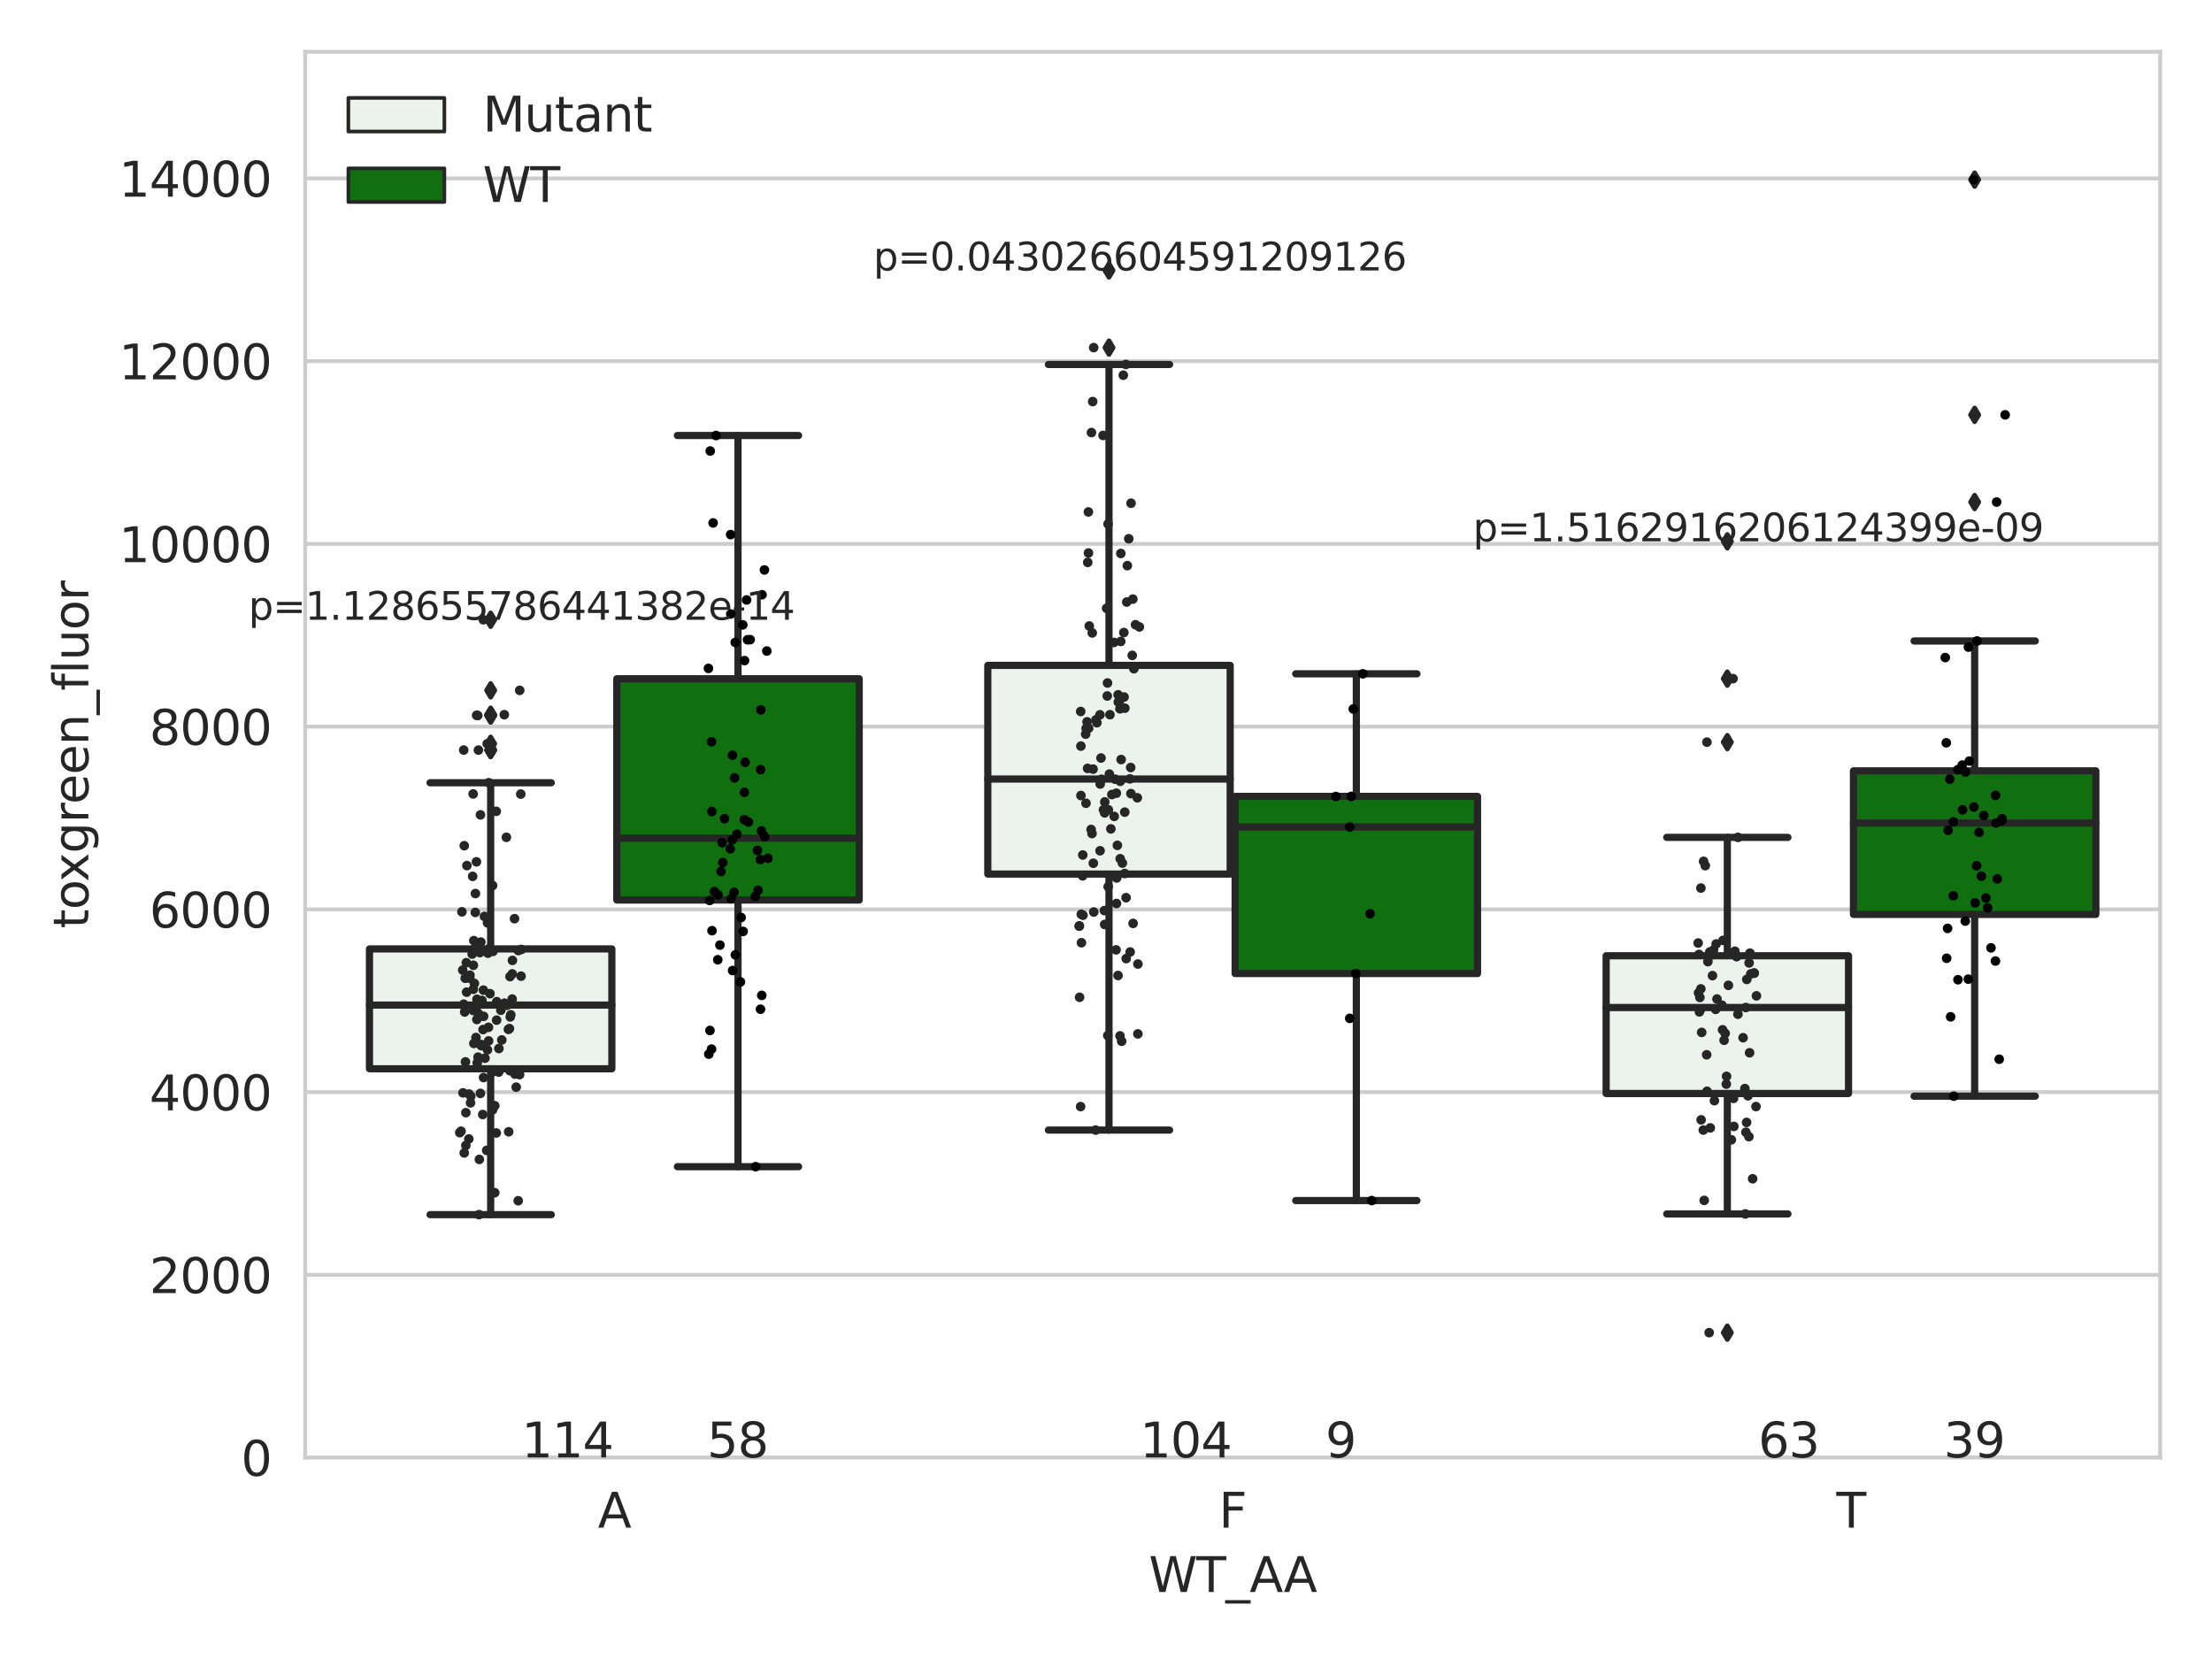 <?xml version="1.0" encoding="utf-8" standalone="no"?>
<!DOCTYPE svg PUBLIC "-//W3C//DTD SVG 1.1//EN"
  "http://www.w3.org/Graphics/SVG/1.1/DTD/svg11.dtd">
<svg xmlns:xlink="http://www.w3.org/1999/xlink" width="460.8pt" height="345.6pt" viewBox="0 0 460.8 345.6" xmlns="http://www.w3.org/2000/svg" version="1.1">
 <defs>
  <style type="text/css">*{stroke-linejoin: round; stroke-linecap: butt}</style>
 </defs>
 <g id="figure_1">
  <g id="patch_1">
   <path d="M 0 345.6 
L 460.8 345.6 
L 460.8 0 
L 0 0 
z
" style="fill: #ffffff"/>
  </g>
  <g id="axes_1">
   <g id="patch_2">
    <path d="M 63.571 303.64 
L 450 303.64 
L 450 10.8 
L 63.571 10.8 
z
" style="fill: #ffffff"/>
   </g>
   <g id="matplotlib.axis_1">
    <g id="xtick_1">
     <g id="text_1">
      <!-- A -->
      <g style="fill: #262626" transform="translate(124.556 318.238)scale(0.1 -0.1)">
       <defs>
        <path id="DejaVuSans-41" d="M 2188 4044 
L 1331 1722 
L 3047 1722 
L 2188 4044 
z
M 1831 4666 
L 2547 4666 
L 4325 0 
L 3669 0 
L 3244 1197 
L 1141 1197 
L 716 0 
L 50 0 
L 1831 4666 
z
" transform="scale(0.016)"/>
       </defs>
       <use xlink:href="#DejaVuSans-41"/>
      </g>
     </g>
    </g>
    <g id="xtick_2">
     <g id="text_2">
      <!-- F -->
      <g style="fill: #262626" transform="translate(253.91 318.238)scale(0.1 -0.1)">
       <defs>
        <path id="DejaVuSans-46" d="M 628 4666 
L 3309 4666 
L 3309 4134 
L 1259 4134 
L 1259 2759 
L 3109 2759 
L 3109 2228 
L 1259 2228 
L 1259 0 
L 628 0 
L 628 4666 
z
" transform="scale(0.016)"/>
       </defs>
       <use xlink:href="#DejaVuSans-46"/>
      </g>
     </g>
    </g>
    <g id="xtick_3">
     <g id="text_3">
      <!-- T -->
      <g style="fill: #262626" transform="translate(382.541 318.238)scale(0.1 -0.1)">
       <defs>
        <path id="DejaVuSans-54" d="M -19 4666 
L 3928 4666 
L 3928 4134 
L 2272 4134 
L 2272 0 
L 1638 0 
L 1638 4134 
L -19 4134 
L -19 4666 
z
" transform="scale(0.016)"/>
       </defs>
       <use xlink:href="#DejaVuSans-54"/>
      </g>
     </g>
    </g>
    <g id="text_4">
     <!-- WT_AA -->
     <g style="fill: #262626" transform="translate(239.31 331.638)scale(0.1 -0.1)">
      <defs>
       <path id="DejaVuSans-57" d="M 213 4666 
L 850 4666 
L 1831 722 
L 2809 4666 
L 3519 4666 
L 4500 722 
L 5478 4666 
L 6119 4666 
L 4947 0 
L 4153 0 
L 3169 4050 
L 2175 0 
L 1381 0 
L 213 4666 
z
" transform="scale(0.016)"/>
       <path id="DejaVuSans-5f" d="M 3263 -1063 
L 3263 -1509 
L -63 -1509 
L -63 -1063 
L 3263 -1063 
z
" transform="scale(0.016)"/>
      </defs>
      <use xlink:href="#DejaVuSans-57"/>
      <use xlink:href="#DejaVuSans-54" x="98.877"/>
      <use xlink:href="#DejaVuSans-5f" x="159.961"/>
      <use xlink:href="#DejaVuSans-41" x="209.961"/>
      <use xlink:href="#DejaVuSans-41" x="281.119"/>
     </g>
    </g>
   </g>
   <g id="matplotlib.axis_2">
    <g id="ytick_1">
     <g id="line2d_1">
      <path d="M 63.571 303.64 
L 450 303.64 
" clip-path="url(#pcc66c73985)" style="fill: none; stroke: #cccccc; stroke-width: 0.8; stroke-linecap: round"/>
     </g>
     <g id="text_5">
      <!-- 0 -->
      <g style="fill: #262626" transform="translate(50.209 307.439)scale(0.1 -0.1)">
       <defs>
        <path id="DejaVuSans-30" d="M 2034 4250 
Q 1547 4250 1301 3770 
Q 1056 3291 1056 2328 
Q 1056 1369 1301 889 
Q 1547 409 2034 409 
Q 2525 409 2770 889 
Q 3016 1369 3016 2328 
Q 3016 3291 2770 3770 
Q 2525 4250 2034 4250 
z
M 2034 4750 
Q 2819 4750 3233 4129 
Q 3647 3509 3647 2328 
Q 3647 1150 3233 529 
Q 2819 -91 2034 -91 
Q 1250 -91 836 529 
Q 422 1150 422 2328 
Q 422 3509 836 4129 
Q 1250 4750 2034 4750 
z
" transform="scale(0.016)"/>
       </defs>
       <use xlink:href="#DejaVuSans-30"/>
      </g>
     </g>
    </g>
    <g id="ytick_2">
     <g id="line2d_2">
      <path d="M 63.571 265.572 
L 450 265.572 
" clip-path="url(#pcc66c73985)" style="fill: none; stroke: #cccccc; stroke-width: 0.8; stroke-linecap: round"/>
     </g>
     <g id="text_6">
      <!-- 2000 -->
      <g style="fill: #262626" transform="translate(31.121 269.371)scale(0.1 -0.1)">
       <defs>
        <path id="DejaVuSans-32" d="M 1228 531 
L 3431 531 
L 3431 0 
L 469 0 
L 469 531 
Q 828 903 1448 1529 
Q 2069 2156 2228 2338 
Q 2531 2678 2651 2914 
Q 2772 3150 2772 3378 
Q 2772 3750 2511 3984 
Q 2250 4219 1831 4219 
Q 1534 4219 1204 4116 
Q 875 4013 500 3803 
L 500 4441 
Q 881 4594 1212 4672 
Q 1544 4750 1819 4750 
Q 2544 4750 2975 4387 
Q 3406 4025 3406 3419 
Q 3406 3131 3298 2873 
Q 3191 2616 2906 2266 
Q 2828 2175 2409 1742 
Q 1991 1309 1228 531 
z
" transform="scale(0.016)"/>
       </defs>
       <use xlink:href="#DejaVuSans-32"/>
       <use xlink:href="#DejaVuSans-30" x="63.623"/>
       <use xlink:href="#DejaVuSans-30" x="127.246"/>
       <use xlink:href="#DejaVuSans-30" x="190.869"/>
      </g>
     </g>
    </g>
    <g id="ytick_3">
     <g id="line2d_3">
      <path d="M 63.571 227.504 
L 450 227.504 
" clip-path="url(#pcc66c73985)" style="fill: none; stroke: #cccccc; stroke-width: 0.8; stroke-linecap: round"/>
     </g>
     <g id="text_7">
      <!-- 4000 -->
      <g style="fill: #262626" transform="translate(31.121 231.303)scale(0.1 -0.1)">
       <defs>
        <path id="DejaVuSans-34" d="M 2419 4116 
L 825 1625 
L 2419 1625 
L 2419 4116 
z
M 2253 4666 
L 3047 4666 
L 3047 1625 
L 3713 1625 
L 3713 1100 
L 3047 1100 
L 3047 0 
L 2419 0 
L 2419 1100 
L 313 1100 
L 313 1709 
L 2253 4666 
z
" transform="scale(0.016)"/>
       </defs>
       <use xlink:href="#DejaVuSans-34"/>
       <use xlink:href="#DejaVuSans-30" x="63.623"/>
       <use xlink:href="#DejaVuSans-30" x="127.246"/>
       <use xlink:href="#DejaVuSans-30" x="190.869"/>
      </g>
     </g>
    </g>
    <g id="ytick_4">
     <g id="line2d_4">
      <path d="M 63.571 189.436 
L 450 189.436 
" clip-path="url(#pcc66c73985)" style="fill: none; stroke: #cccccc; stroke-width: 0.8; stroke-linecap: round"/>
     </g>
     <g id="text_8">
      <!-- 6000 -->
      <g style="fill: #262626" transform="translate(31.121 193.235)scale(0.1 -0.1)">
       <defs>
        <path id="DejaVuSans-36" d="M 2113 2584 
Q 1688 2584 1439 2293 
Q 1191 2003 1191 1497 
Q 1191 994 1439 701 
Q 1688 409 2113 409 
Q 2538 409 2786 701 
Q 3034 994 3034 1497 
Q 3034 2003 2786 2293 
Q 2538 2584 2113 2584 
z
M 3366 4563 
L 3366 3988 
Q 3128 4100 2886 4159 
Q 2644 4219 2406 4219 
Q 1781 4219 1451 3797 
Q 1122 3375 1075 2522 
Q 1259 2794 1537 2939 
Q 1816 3084 2150 3084 
Q 2853 3084 3261 2657 
Q 3669 2231 3669 1497 
Q 3669 778 3244 343 
Q 2819 -91 2113 -91 
Q 1303 -91 875 529 
Q 447 1150 447 2328 
Q 447 3434 972 4092 
Q 1497 4750 2381 4750 
Q 2619 4750 2861 4703 
Q 3103 4656 3366 4563 
z
" transform="scale(0.016)"/>
       </defs>
       <use xlink:href="#DejaVuSans-36"/>
       <use xlink:href="#DejaVuSans-30" x="63.623"/>
       <use xlink:href="#DejaVuSans-30" x="127.246"/>
       <use xlink:href="#DejaVuSans-30" x="190.869"/>
      </g>
     </g>
    </g>
    <g id="ytick_5">
     <g id="line2d_5">
      <path d="M 63.571 151.368 
L 450 151.368 
" clip-path="url(#pcc66c73985)" style="fill: none; stroke: #cccccc; stroke-width: 0.8; stroke-linecap: round"/>
     </g>
     <g id="text_9">
      <!-- 8000 -->
      <g style="fill: #262626" transform="translate(31.121 155.167)scale(0.1 -0.1)">
       <defs>
        <path id="DejaVuSans-38" d="M 2034 2216 
Q 1584 2216 1326 1975 
Q 1069 1734 1069 1313 
Q 1069 891 1326 650 
Q 1584 409 2034 409 
Q 2484 409 2743 651 
Q 3003 894 3003 1313 
Q 3003 1734 2745 1975 
Q 2488 2216 2034 2216 
z
M 1403 2484 
Q 997 2584 770 2862 
Q 544 3141 544 3541 
Q 544 4100 942 4425 
Q 1341 4750 2034 4750 
Q 2731 4750 3128 4425 
Q 3525 4100 3525 3541 
Q 3525 3141 3298 2862 
Q 3072 2584 2669 2484 
Q 3125 2378 3379 2068 
Q 3634 1759 3634 1313 
Q 3634 634 3220 271 
Q 2806 -91 2034 -91 
Q 1263 -91 848 271 
Q 434 634 434 1313 
Q 434 1759 690 2068 
Q 947 2378 1403 2484 
z
M 1172 3481 
Q 1172 3119 1398 2916 
Q 1625 2713 2034 2713 
Q 2441 2713 2670 2916 
Q 2900 3119 2900 3481 
Q 2900 3844 2670 4047 
Q 2441 4250 2034 4250 
Q 1625 4250 1398 4047 
Q 1172 3844 1172 3481 
z
" transform="scale(0.016)"/>
       </defs>
       <use xlink:href="#DejaVuSans-38"/>
       <use xlink:href="#DejaVuSans-30" x="63.623"/>
       <use xlink:href="#DejaVuSans-30" x="127.246"/>
       <use xlink:href="#DejaVuSans-30" x="190.869"/>
      </g>
     </g>
    </g>
    <g id="ytick_6">
     <g id="line2d_6">
      <path d="M 63.571 113.299 
L 450 113.299 
" clip-path="url(#pcc66c73985)" style="fill: none; stroke: #cccccc; stroke-width: 0.8; stroke-linecap: round"/>
     </g>
     <g id="text_10">
      <!-- 10000 -->
      <g style="fill: #262626" transform="translate(24.759 117.099)scale(0.1 -0.1)">
       <defs>
        <path id="DejaVuSans-31" d="M 794 531 
L 1825 531 
L 1825 4091 
L 703 3866 
L 703 4441 
L 1819 4666 
L 2450 4666 
L 2450 531 
L 3481 531 
L 3481 0 
L 794 0 
L 794 531 
z
" transform="scale(0.016)"/>
       </defs>
       <use xlink:href="#DejaVuSans-31"/>
       <use xlink:href="#DejaVuSans-30" x="63.623"/>
       <use xlink:href="#DejaVuSans-30" x="127.246"/>
       <use xlink:href="#DejaVuSans-30" x="190.869"/>
       <use xlink:href="#DejaVuSans-30" x="254.492"/>
      </g>
     </g>
    </g>
    <g id="ytick_7">
     <g id="line2d_7">
      <path d="M 63.571 75.231 
L 450 75.231 
" clip-path="url(#pcc66c73985)" style="fill: none; stroke: #cccccc; stroke-width: 0.8; stroke-linecap: round"/>
     </g>
     <g id="text_11">
      <!-- 12000 -->
      <g style="fill: #262626" transform="translate(24.759 79.03)scale(0.1 -0.1)">
       <use xlink:href="#DejaVuSans-31"/>
       <use xlink:href="#DejaVuSans-32" x="63.623"/>
       <use xlink:href="#DejaVuSans-30" x="127.246"/>
       <use xlink:href="#DejaVuSans-30" x="190.869"/>
       <use xlink:href="#DejaVuSans-30" x="254.492"/>
      </g>
     </g>
    </g>
    <g id="ytick_8">
     <g id="line2d_8">
      <path d="M 63.571 37.163 
L 450 37.163 
" clip-path="url(#pcc66c73985)" style="fill: none; stroke: #cccccc; stroke-width: 0.8; stroke-linecap: round"/>
     </g>
     <g id="text_12">
      <!-- 14000 -->
      <g style="fill: #262626" transform="translate(24.759 40.962)scale(0.1 -0.1)">
       <use xlink:href="#DejaVuSans-31"/>
       <use xlink:href="#DejaVuSans-34" x="63.623"/>
       <use xlink:href="#DejaVuSans-30" x="127.246"/>
       <use xlink:href="#DejaVuSans-30" x="190.869"/>
       <use xlink:href="#DejaVuSans-30" x="254.492"/>
      </g>
     </g>
    </g>
    <g id="text_13">
     <!-- toxgreen_fluor -->
     <g style="fill: #262626" transform="translate(18.401 193.415)rotate(-90)scale(0.1 -0.1)">
      <defs>
       <path id="DejaVuSans-74" d="M 1172 4494 
L 1172 3500 
L 2356 3500 
L 2356 3053 
L 1172 3053 
L 1172 1153 
Q 1172 725 1289 603 
Q 1406 481 1766 481 
L 2356 481 
L 2356 0 
L 1766 0 
Q 1100 0 847 248 
Q 594 497 594 1153 
L 594 3053 
L 172 3053 
L 172 3500 
L 594 3500 
L 594 4494 
L 1172 4494 
z
" transform="scale(0.016)"/>
       <path id="DejaVuSans-6f" d="M 1959 3097 
Q 1497 3097 1228 2736 
Q 959 2375 959 1747 
Q 959 1119 1226 758 
Q 1494 397 1959 397 
Q 2419 397 2687 759 
Q 2956 1122 2956 1747 
Q 2956 2369 2687 2733 
Q 2419 3097 1959 3097 
z
M 1959 3584 
Q 2709 3584 3137 3096 
Q 3566 2609 3566 1747 
Q 3566 888 3137 398 
Q 2709 -91 1959 -91 
Q 1206 -91 779 398 
Q 353 888 353 1747 
Q 353 2609 779 3096 
Q 1206 3584 1959 3584 
z
" transform="scale(0.016)"/>
       <path id="DejaVuSans-78" d="M 3513 3500 
L 2247 1797 
L 3578 0 
L 2900 0 
L 1881 1375 
L 863 0 
L 184 0 
L 1544 1831 
L 300 3500 
L 978 3500 
L 1906 2253 
L 2834 3500 
L 3513 3500 
z
" transform="scale(0.016)"/>
       <path id="DejaVuSans-67" d="M 2906 1791 
Q 2906 2416 2648 2759 
Q 2391 3103 1925 3103 
Q 1463 3103 1205 2759 
Q 947 2416 947 1791 
Q 947 1169 1205 825 
Q 1463 481 1925 481 
Q 2391 481 2648 825 
Q 2906 1169 2906 1791 
z
M 3481 434 
Q 3481 -459 3084 -895 
Q 2688 -1331 1869 -1331 
Q 1566 -1331 1297 -1286 
Q 1028 -1241 775 -1147 
L 775 -588 
Q 1028 -725 1275 -790 
Q 1522 -856 1778 -856 
Q 2344 -856 2625 -561 
Q 2906 -266 2906 331 
L 2906 616 
Q 2728 306 2450 153 
Q 2172 0 1784 0 
Q 1141 0 747 490 
Q 353 981 353 1791 
Q 353 2603 747 3093 
Q 1141 3584 1784 3584 
Q 2172 3584 2450 3431 
Q 2728 3278 2906 2969 
L 2906 3500 
L 3481 3500 
L 3481 434 
z
" transform="scale(0.016)"/>
       <path id="DejaVuSans-72" d="M 2631 2963 
Q 2534 3019 2420 3045 
Q 2306 3072 2169 3072 
Q 1681 3072 1420 2755 
Q 1159 2438 1159 1844 
L 1159 0 
L 581 0 
L 581 3500 
L 1159 3500 
L 1159 2956 
Q 1341 3275 1631 3429 
Q 1922 3584 2338 3584 
Q 2397 3584 2469 3576 
Q 2541 3569 2628 3553 
L 2631 2963 
z
" transform="scale(0.016)"/>
       <path id="DejaVuSans-65" d="M 3597 1894 
L 3597 1613 
L 953 1613 
Q 991 1019 1311 708 
Q 1631 397 2203 397 
Q 2534 397 2845 478 
Q 3156 559 3463 722 
L 3463 178 
Q 3153 47 2828 -22 
Q 2503 -91 2169 -91 
Q 1331 -91 842 396 
Q 353 884 353 1716 
Q 353 2575 817 3079 
Q 1281 3584 2069 3584 
Q 2775 3584 3186 3129 
Q 3597 2675 3597 1894 
z
M 3022 2063 
Q 3016 2534 2758 2815 
Q 2500 3097 2075 3097 
Q 1594 3097 1305 2825 
Q 1016 2553 972 2059 
L 3022 2063 
z
" transform="scale(0.016)"/>
       <path id="DejaVuSans-6e" d="M 3513 2113 
L 3513 0 
L 2938 0 
L 2938 2094 
Q 2938 2591 2744 2837 
Q 2550 3084 2163 3084 
Q 1697 3084 1428 2787 
Q 1159 2491 1159 1978 
L 1159 0 
L 581 0 
L 581 3500 
L 1159 3500 
L 1159 2956 
Q 1366 3272 1645 3428 
Q 1925 3584 2291 3584 
Q 2894 3584 3203 3211 
Q 3513 2838 3513 2113 
z
" transform="scale(0.016)"/>
       <path id="DejaVuSans-66" d="M 2375 4863 
L 2375 4384 
L 1825 4384 
Q 1516 4384 1395 4259 
Q 1275 4134 1275 3809 
L 1275 3500 
L 2222 3500 
L 2222 3053 
L 1275 3053 
L 1275 0 
L 697 0 
L 697 3053 
L 147 3053 
L 147 3500 
L 697 3500 
L 697 3744 
Q 697 4328 969 4595 
Q 1241 4863 1831 4863 
L 2375 4863 
z
" transform="scale(0.016)"/>
       <path id="DejaVuSans-6c" d="M 603 4863 
L 1178 4863 
L 1178 0 
L 603 0 
L 603 4863 
z
" transform="scale(0.016)"/>
       <path id="DejaVuSans-75" d="M 544 1381 
L 544 3500 
L 1119 3500 
L 1119 1403 
Q 1119 906 1312 657 
Q 1506 409 1894 409 
Q 2359 409 2629 706 
Q 2900 1003 2900 1516 
L 2900 3500 
L 3475 3500 
L 3475 0 
L 2900 0 
L 2900 538 
Q 2691 219 2414 64 
Q 2138 -91 1772 -91 
Q 1169 -91 856 284 
Q 544 659 544 1381 
z
M 1991 3584 
L 1991 3584 
z
" transform="scale(0.016)"/>
      </defs>
      <use xlink:href="#DejaVuSans-74"/>
      <use xlink:href="#DejaVuSans-6f" x="39.209"/>
      <use xlink:href="#DejaVuSans-78" x="97.266"/>
      <use xlink:href="#DejaVuSans-67" x="156.445"/>
      <use xlink:href="#DejaVuSans-72" x="219.922"/>
      <use xlink:href="#DejaVuSans-65" x="258.785"/>
      <use xlink:href="#DejaVuSans-65" x="320.309"/>
      <use xlink:href="#DejaVuSans-6e" x="381.832"/>
      <use xlink:href="#DejaVuSans-5f" x="445.211"/>
      <use xlink:href="#DejaVuSans-66" x="495.211"/>
      <use xlink:href="#DejaVuSans-6c" x="530.416"/>
      <use xlink:href="#DejaVuSans-75" x="558.199"/>
      <use xlink:href="#DejaVuSans-6f" x="621.578"/>
      <use xlink:href="#DejaVuSans-72" x="682.76"/>
     </g>
    </g>
   </g>
   <g id="patch_3">
    <path d="M 76.967 222.641 
L 127.461 222.641 
L 127.461 197.681 
L 76.967 197.681 
L 76.967 222.641 
z
" clip-path="url(#pcc66c73985)" style="fill: #ecf2ec; stroke: #262626; stroke-width: 1.5; stroke-linejoin: miter"/>
   </g>
   <g id="patch_4">
    <path d="M 128.491 187.49 
L 178.985 187.49 
L 178.985 141.396 
L 128.491 141.396 
L 128.491 187.49 
z
" clip-path="url(#pcc66c73985)" style="fill: #107010; stroke: #262626; stroke-width: 1.5; stroke-linejoin: miter"/>
   </g>
   <g id="patch_5">
    <path d="M 205.777 182.089 
L 256.27 182.089 
L 256.27 138.613 
L 205.777 138.613 
L 205.777 182.089 
z
" clip-path="url(#pcc66c73985)" style="fill: #ecf2ec; stroke: #262626; stroke-width: 1.5; stroke-linejoin: miter"/>
   </g>
   <g id="patch_6">
    <path d="M 257.301 202.806 
L 307.794 202.806 
L 307.794 165.904 
L 257.301 165.904 
L 257.301 202.806 
z
" clip-path="url(#pcc66c73985)" style="fill: #107010; stroke: #262626; stroke-width: 1.5; stroke-linejoin: miter"/>
   </g>
   <g id="patch_7">
    <path d="M 334.587 227.801 
L 385.08 227.801 
L 385.08 199.1 
L 334.587 199.1 
L 334.587 227.801 
z
" clip-path="url(#pcc66c73985)" style="fill: #ecf2ec; stroke: #262626; stroke-width: 1.5; stroke-linejoin: miter"/>
   </g>
   <g id="patch_8">
    <path d="M 386.11 190.488 
L 436.604 190.488 
L 436.604 160.581 
L 386.11 160.581 
L 386.11 190.488 
z
" clip-path="url(#pcc66c73985)" style="fill: #107010; stroke: #262626; stroke-width: 1.5; stroke-linejoin: miter"/>
   </g>
   <g id="patch_9">
    <path d="M 127.976 303.64 
L 127.976 303.64 
L 127.976 303.64 
L 127.976 303.64 
z
" clip-path="url(#pcc66c73985)" style="fill: #ecf2ec; stroke: #262626; stroke-width: 0.75; stroke-linejoin: miter"/>
   </g>
   <g id="patch_10">
    <path d="M 127.976 303.64 
L 127.976 303.64 
L 127.976 303.64 
L 127.976 303.64 
z
" clip-path="url(#pcc66c73985)" style="fill: #107010; stroke: #262626; stroke-width: 0.75; stroke-linejoin: miter"/>
   </g>
   <g id="PathCollection_1"/>
   <g id="PathCollection_2"/>
   <g id="line2d_9">
    <path d="M 102.214 222.641 
L 102.214 253.036 
" clip-path="url(#pcc66c73985)" style="fill: none; stroke: #262626; stroke-width: 1.5; stroke-linecap: round"/>
   </g>
   <g id="line2d_10">
    <path d="M 102.214 197.681 
L 102.214 163.06 
" clip-path="url(#pcc66c73985)" style="fill: none; stroke: #262626; stroke-width: 1.5; stroke-linecap: round"/>
   </g>
   <g id="line2d_11">
    <path d="M 89.591 253.036 
L 114.837 253.036 
" clip-path="url(#pcc66c73985)" style="fill: none; stroke: #262626; stroke-width: 1.5; stroke-linecap: round"/>
   </g>
   <g id="line2d_12">
    <path d="M 89.591 163.06 
L 114.837 163.06 
" clip-path="url(#pcc66c73985)" style="fill: none; stroke: #262626; stroke-width: 1.5; stroke-linecap: round"/>
   </g>
   <g id="line2d_13">
    <defs>
     <path id="m8ec0ef1dd9" d="M -0 1.414 
L 0.849 0 
L 0 -1.414 
L -0.849 -0 
z
" style="stroke: #262626; stroke-linejoin: miter"/>
    </defs>
    <g clip-path="url(#pcc66c73985)">
     <use xlink:href="#m8ec0ef1dd9" x="102.214" y="156.256" style="fill: #262626; stroke: #262626; stroke-linejoin: miter"/>
     <use xlink:href="#m8ec0ef1dd9" x="102.214" y="149.062" style="fill: #262626; stroke: #262626; stroke-linejoin: miter"/>
     <use xlink:href="#m8ec0ef1dd9" x="102.214" y="129.108" style="fill: #262626; stroke: #262626; stroke-linejoin: miter"/>
     <use xlink:href="#m8ec0ef1dd9" x="102.214" y="156.252" style="fill: #262626; stroke: #262626; stroke-linejoin: miter"/>
     <use xlink:href="#m8ec0ef1dd9" x="102.214" y="154.939" style="fill: #262626; stroke: #262626; stroke-linejoin: miter"/>
     <use xlink:href="#m8ec0ef1dd9" x="102.214" y="143.815" style="fill: #262626; stroke: #262626; stroke-linejoin: miter"/>
     <use xlink:href="#m8ec0ef1dd9" x="102.214" y="149.011" style="fill: #262626; stroke: #262626; stroke-linejoin: miter"/>
     <use xlink:href="#m8ec0ef1dd9" x="102.214" y="148.881" style="fill: #262626; stroke: #262626; stroke-linejoin: miter"/>
    </g>
   </g>
   <g id="line2d_14">
    <path d="M 153.738 187.49 
L 153.738 243.039 
" clip-path="url(#pcc66c73985)" style="fill: none; stroke: #262626; stroke-width: 1.5; stroke-linecap: round"/>
   </g>
   <g id="line2d_15">
    <path d="M 153.738 141.396 
L 153.738 90.725 
" clip-path="url(#pcc66c73985)" style="fill: none; stroke: #262626; stroke-width: 1.5; stroke-linecap: round"/>
   </g>
   <g id="line2d_16">
    <path d="M 141.115 243.039 
L 166.361 243.039 
" clip-path="url(#pcc66c73985)" style="fill: none; stroke: #262626; stroke-width: 1.5; stroke-linecap: round"/>
   </g>
   <g id="line2d_17">
    <path d="M 141.115 90.725 
L 166.361 90.725 
" clip-path="url(#pcc66c73985)" style="fill: none; stroke: #262626; stroke-width: 1.5; stroke-linecap: round"/>
   </g>
   <g id="line2d_18"/>
   <g id="line2d_19">
    <path d="M 231.024 182.089 
L 231.024 235.417 
" clip-path="url(#pcc66c73985)" style="fill: none; stroke: #262626; stroke-width: 1.5; stroke-linecap: round"/>
   </g>
   <g id="line2d_20">
    <path d="M 231.024 138.613 
L 231.024 75.925 
" clip-path="url(#pcc66c73985)" style="fill: none; stroke: #262626; stroke-width: 1.5; stroke-linecap: round"/>
   </g>
   <g id="line2d_21">
    <path d="M 218.4 235.417 
L 243.647 235.417 
" clip-path="url(#pcc66c73985)" style="fill: none; stroke: #262626; stroke-width: 1.5; stroke-linecap: round"/>
   </g>
   <g id="line2d_22">
    <path d="M 218.4 75.925 
L 243.647 75.925 
" clip-path="url(#pcc66c73985)" style="fill: none; stroke: #262626; stroke-width: 1.5; stroke-linecap: round"/>
   </g>
   <g id="line2d_23">
    <g clip-path="url(#pcc66c73985)">
     <use xlink:href="#m8ec0ef1dd9" x="231.024" y="72.413" style="fill: #262626; stroke: #262626; stroke-linejoin: miter"/>
     <use xlink:href="#m8ec0ef1dd9" x="231.024" y="56.336" style="fill: #262626; stroke: #262626; stroke-linejoin: miter"/>
    </g>
   </g>
   <g id="line2d_24">
    <path d="M 282.548 202.806 
L 282.548 250.102 
" clip-path="url(#pcc66c73985)" style="fill: none; stroke: #262626; stroke-width: 1.5; stroke-linecap: round"/>
   </g>
   <g id="line2d_25">
    <path d="M 282.548 165.904 
L 282.548 140.369 
" clip-path="url(#pcc66c73985)" style="fill: none; stroke: #262626; stroke-width: 1.5; stroke-linecap: round"/>
   </g>
   <g id="line2d_26">
    <path d="M 269.924 250.102 
L 295.171 250.102 
" clip-path="url(#pcc66c73985)" style="fill: none; stroke: #262626; stroke-width: 1.5; stroke-linecap: round"/>
   </g>
   <g id="line2d_27">
    <path d="M 269.924 140.369 
L 295.171 140.369 
" clip-path="url(#pcc66c73985)" style="fill: none; stroke: #262626; stroke-width: 1.5; stroke-linecap: round"/>
   </g>
   <g id="line2d_28"/>
   <g id="line2d_29">
    <path d="M 359.833 227.801 
L 359.833 252.884 
" clip-path="url(#pcc66c73985)" style="fill: none; stroke: #262626; stroke-width: 1.5; stroke-linecap: round"/>
   </g>
   <g id="line2d_30">
    <path d="M 359.833 199.1 
L 359.833 174.442 
" clip-path="url(#pcc66c73985)" style="fill: none; stroke: #262626; stroke-width: 1.5; stroke-linecap: round"/>
   </g>
   <g id="line2d_31">
    <path d="M 347.21 252.884 
L 372.457 252.884 
" clip-path="url(#pcc66c73985)" style="fill: none; stroke: #262626; stroke-width: 1.5; stroke-linecap: round"/>
   </g>
   <g id="line2d_32">
    <path d="M 347.21 174.442 
L 372.457 174.442 
" clip-path="url(#pcc66c73985)" style="fill: none; stroke: #262626; stroke-width: 1.5; stroke-linecap: round"/>
   </g>
   <g id="line2d_33">
    <g clip-path="url(#pcc66c73985)">
     <use xlink:href="#m8ec0ef1dd9" x="359.833" y="277.617" style="fill: #262626; stroke: #262626; stroke-linejoin: miter"/>
     <use xlink:href="#m8ec0ef1dd9" x="359.833" y="112.773" style="fill: #262626; stroke: #262626; stroke-linejoin: miter"/>
     <use xlink:href="#m8ec0ef1dd9" x="359.833" y="141.375" style="fill: #262626; stroke: #262626; stroke-linejoin: miter"/>
     <use xlink:href="#m8ec0ef1dd9" x="359.833" y="154.603" style="fill: #262626; stroke: #262626; stroke-linejoin: miter"/>
    </g>
   </g>
   <g id="line2d_34">
    <path d="M 411.357 190.488 
L 411.357 228.352 
" clip-path="url(#pcc66c73985)" style="fill: none; stroke: #262626; stroke-width: 1.5; stroke-linecap: round"/>
   </g>
   <g id="line2d_35">
    <path d="M 411.357 160.581 
L 411.357 133.527 
" clip-path="url(#pcc66c73985)" style="fill: none; stroke: #262626; stroke-width: 1.5; stroke-linecap: round"/>
   </g>
   <g id="line2d_36">
    <path d="M 398.734 228.352 
L 423.98 228.352 
" clip-path="url(#pcc66c73985)" style="fill: none; stroke: #262626; stroke-width: 1.5; stroke-linecap: round"/>
   </g>
   <g id="line2d_37">
    <path d="M 398.734 133.527 
L 423.98 133.527 
" clip-path="url(#pcc66c73985)" style="fill: none; stroke: #262626; stroke-width: 1.5; stroke-linecap: round"/>
   </g>
   <g id="line2d_38">
    <g clip-path="url(#pcc66c73985)">
     <use xlink:href="#m8ec0ef1dd9" x="411.357" y="86.423" style="fill: #262626; stroke: #262626; stroke-linejoin: miter"/>
     <use xlink:href="#m8ec0ef1dd9" x="411.357" y="104.586" style="fill: #262626; stroke: #262626; stroke-linejoin: miter"/>
     <use xlink:href="#m8ec0ef1dd9" x="411.357" y="37.422" style="fill: #262626; stroke: #262626; stroke-linejoin: miter"/>
    </g>
   </g>
   <g id="line2d_39">
    <path d="M 76.967 209.374 
L 127.461 209.374 
" clip-path="url(#pcc66c73985)" style="fill: none; stroke: #262626; stroke-width: 1.5; stroke-linecap: round"/>
   </g>
   <g id="line2d_40">
    <path d="M 128.491 174.613 
L 178.985 174.613 
" clip-path="url(#pcc66c73985)" style="fill: none; stroke: #262626; stroke-width: 1.5; stroke-linecap: round"/>
   </g>
   <g id="line2d_41">
    <path d="M 205.777 162.29 
L 256.27 162.29 
" clip-path="url(#pcc66c73985)" style="fill: none; stroke: #262626; stroke-width: 1.5; stroke-linecap: round"/>
   </g>
   <g id="line2d_42">
    <path d="M 257.301 172.275 
L 307.794 172.275 
" clip-path="url(#pcc66c73985)" style="fill: none; stroke: #262626; stroke-width: 1.5; stroke-linecap: round"/>
   </g>
   <g id="line2d_43">
    <path d="M 334.587 209.885 
L 385.08 209.885 
" clip-path="url(#pcc66c73985)" style="fill: none; stroke: #262626; stroke-width: 1.5; stroke-linecap: round"/>
   </g>
   <g id="line2d_44">
    <path d="M 386.11 171.453 
L 436.604 171.453 
" clip-path="url(#pcc66c73985)" style="fill: none; stroke: #262626; stroke-width: 1.5; stroke-linecap: round"/>
   </g>
   <g id="patch_11">
    <path d="M 63.571 303.64 
L 63.571 10.8 
" style="fill: none; stroke: #cccccc; stroke-width: 0.8; stroke-linejoin: miter; stroke-linecap: square"/>
   </g>
   <g id="patch_12">
    <path d="M 450 303.64 
L 450 10.8 
" style="fill: none; stroke: #cccccc; stroke-width: 0.8; stroke-linejoin: miter; stroke-linecap: square"/>
   </g>
   <g id="patch_13">
    <path d="M 63.571 303.64 
L 450 303.64 
" style="fill: none; stroke: #cccccc; stroke-width: 0.8; stroke-linejoin: miter; stroke-linecap: square"/>
   </g>
   <g id="patch_14">
    <path d="M 63.571 10.8 
L 450 10.8 
" style="fill: none; stroke: #cccccc; stroke-width: 0.8; stroke-linejoin: miter; stroke-linecap: square"/>
   </g>
   <g id="PathCollection_3">
    <defs>
     <path id="C0_0_6c6fa17d1b" d="M 0 1 
C 0.265 1 0.52 0.895 0.707 0.707 
C 0.895 0.52 1 0.265 1 -0 
C 1 -0.265 0.895 -0.52 0.707 -0.707 
C 0.52 -0.895 0.265 -1 0 -1 
C -0.265 -1 -0.52 -0.895 -0.707 -0.707 
C -0.895 -0.52 -1 -0.265 -1 0 
C -1 0.265 -0.895 0.52 -0.707 0.707 
C -0.52 0.895 -0.265 1 0 1 
z
"/>
    </defs>
    <g clip-path="url(#pcc66c73985)">
     <use xlink:href="#C0_0_6c6fa17d1b" x="105.611" y="209.416" style="fill: #262626"/>
    </g>
    <g clip-path="url(#pcc66c73985)">
     <use xlink:href="#C0_0_6c6fa17d1b" x="99.66" y="156.256" style="fill: #262626"/>
    </g>
    <g clip-path="url(#pcc66c73985)">
     <use xlink:href="#C0_0_6c6fa17d1b" x="96.709" y="240.177" style="fill: #262626"/>
    </g>
    <g clip-path="url(#pcc66c73985)">
     <use xlink:href="#C0_0_6c6fa17d1b" x="103.45" y="212.514" style="fill: #262626"/>
    </g>
    <g clip-path="url(#pcc66c73985)">
     <use xlink:href="#C0_0_6c6fa17d1b" x="98.37" y="198.748" style="fill: #262626"/>
    </g>
    <g clip-path="url(#pcc66c73985)">
     <use xlink:href="#C0_0_6c6fa17d1b" x="98.606" y="206.082" style="fill: #262626"/>
    </g>
    <g clip-path="url(#pcc66c73985)">
     <use xlink:href="#C0_0_6c6fa17d1b" x="106.23" y="223.051" style="fill: #262626"/>
    </g>
    <g clip-path="url(#pcc66c73985)">
     <use xlink:href="#C0_0_6c6fa17d1b" x="99.524" y="149.062" style="fill: #262626"/>
    </g>
    <g clip-path="url(#pcc66c73985)">
     <use xlink:href="#C0_0_6c6fa17d1b" x="97.664" y="237.265" style="fill: #262626"/>
    </g>
    <g clip-path="url(#pcc66c73985)">
     <use xlink:href="#C0_0_6c6fa17d1b" x="99.015" y="190.078" style="fill: #262626"/>
    </g>
    <g clip-path="url(#pcc66c73985)">
     <use xlink:href="#C0_0_6c6fa17d1b" x="106.407" y="211.399" style="fill: #262626"/>
    </g>
    <g clip-path="url(#pcc66c73985)">
     <use xlink:href="#C0_0_6c6fa17d1b" x="103.069" y="248.467" style="fill: #262626"/>
    </g>
    <g clip-path="url(#pcc66c73985)">
     <use xlink:href="#C0_0_6c6fa17d1b" x="105.969" y="235.773" style="fill: #262626"/>
    </g>
    <g clip-path="url(#pcc66c73985)">
     <use xlink:href="#C0_0_6c6fa17d1b" x="107.182" y="191.377" style="fill: #262626"/>
    </g>
    <g clip-path="url(#pcc66c73985)">
     <use xlink:href="#C0_0_6c6fa17d1b" x="98.61" y="201.081" style="fill: #262626"/>
    </g>
    <g clip-path="url(#pcc66c73985)">
     <use xlink:href="#C0_0_6c6fa17d1b" x="103.073" y="230.342" style="fill: #262626"/>
    </g>
    <g clip-path="url(#pcc66c73985)">
     <use xlink:href="#C0_0_6c6fa17d1b" x="99.357" y="208.169" style="fill: #262626"/>
    </g>
    <g clip-path="url(#pcc66c73985)">
     <use xlink:href="#C0_0_6c6fa17d1b" x="96.399" y="202.095" style="fill: #262626"/>
    </g>
    <g clip-path="url(#pcc66c73985)">
     <use xlink:href="#C0_0_6c6fa17d1b" x="100.743" y="211.726" style="fill: #262626"/>
    </g>
    <g clip-path="url(#pcc66c73985)">
     <use xlink:href="#C0_0_6c6fa17d1b" x="100.699" y="129.108" style="fill: #262626"/>
    </g>
    <g clip-path="url(#pcc66c73985)">
     <use xlink:href="#C0_0_6c6fa17d1b" x="98.715" y="217.367" style="fill: #262626"/>
    </g>
    <g clip-path="url(#pcc66c73985)">
     <use xlink:href="#C0_0_6c6fa17d1b" x="102.618" y="231.205" style="fill: #262626"/>
    </g>
    <g clip-path="url(#pcc66c73985)">
     <use xlink:href="#C0_0_6c6fa17d1b" x="106.297" y="211.836" style="fill: #262626"/>
    </g>
    <g clip-path="url(#pcc66c73985)">
     <use xlink:href="#C0_0_6c6fa17d1b" x="100.2" y="217.581" style="fill: #262626"/>
    </g>
    <g clip-path="url(#pcc66c73985)">
     <use xlink:href="#C0_0_6c6fa17d1b" x="96.603" y="156.252" style="fill: #262626"/>
    </g>
    <g clip-path="url(#pcc66c73985)">
     <use xlink:href="#C0_0_6c6fa17d1b" x="100.63" y="214.48" style="fill: #262626"/>
    </g>
    <g clip-path="url(#pcc66c73985)">
     <use xlink:href="#C0_0_6c6fa17d1b" x="107.946" y="250.139" style="fill: #262626"/>
    </g>
    <g clip-path="url(#pcc66c73985)">
     <use xlink:href="#C0_0_6c6fa17d1b" x="96.609" y="209.195" style="fill: #262626"/>
    </g>
    <g clip-path="url(#pcc66c73985)">
     <use xlink:href="#C0_0_6c6fa17d1b" x="101.785" y="216.844" style="fill: #262626"/>
    </g>
    <g clip-path="url(#pcc66c73985)">
     <use xlink:href="#C0_0_6c6fa17d1b" x="107.266" y="223.754" style="fill: #262626"/>
    </g>
    <g clip-path="url(#pcc66c73985)">
     <use xlink:href="#C0_0_6c6fa17d1b" x="98.465" y="182.565" style="fill: #262626"/>
    </g>
    <g clip-path="url(#pcc66c73985)">
     <use xlink:href="#C0_0_6c6fa17d1b" x="98.596" y="210.508" style="fill: #262626"/>
    </g>
    <g clip-path="url(#pcc66c73985)">
     <use xlink:href="#C0_0_6c6fa17d1b" x="100.171" y="196.248" style="fill: #262626"/>
    </g>
    <g clip-path="url(#pcc66c73985)">
     <use xlink:href="#C0_0_6c6fa17d1b" x="102.702" y="198.195" style="fill: #262626"/>
    </g>
    <g clip-path="url(#pcc66c73985)">
     <use xlink:href="#C0_0_6c6fa17d1b" x="99.961" y="198.448" style="fill: #262626"/>
    </g>
    <g clip-path="url(#pcc66c73985)">
     <use xlink:href="#C0_0_6c6fa17d1b" x="95.776" y="235.958" style="fill: #262626"/>
    </g>
    <g clip-path="url(#pcc66c73985)">
     <use xlink:href="#C0_0_6c6fa17d1b" x="96.738" y="209.606" style="fill: #262626"/>
    </g>
    <g clip-path="url(#pcc66c73985)">
     <use xlink:href="#C0_0_6c6fa17d1b" x="103.928" y="218.424" style="fill: #262626"/>
    </g>
    <g clip-path="url(#pcc66c73985)">
     <use xlink:href="#C0_0_6c6fa17d1b" x="102.621" y="184.471" style="fill: #262626"/>
    </g>
    <g clip-path="url(#pcc66c73985)">
     <use xlink:href="#C0_0_6c6fa17d1b" x="108.544" y="203.352" style="fill: #262626"/>
    </g>
    <g clip-path="url(#pcc66c73985)">
     <use xlink:href="#C0_0_6c6fa17d1b" x="97.042" y="238.625" style="fill: #262626"/>
    </g>
    <g clip-path="url(#pcc66c73985)">
     <use xlink:href="#C0_0_6c6fa17d1b" x="101.549" y="218.694" style="fill: #262626"/>
    </g>
    <g clip-path="url(#pcc66c73985)">
     <use xlink:href="#C0_0_6c6fa17d1b" x="101.386" y="239.646" style="fill: #262626"/>
    </g>
    <g clip-path="url(#pcc66c73985)">
     <use xlink:href="#C0_0_6c6fa17d1b" x="101.502" y="154.939" style="fill: #262626"/>
    </g>
    <g clip-path="url(#pcc66c73985)">
     <use xlink:href="#C0_0_6c6fa17d1b" x="101.643" y="198.563" style="fill: #262626"/>
    </g>
    <g clip-path="url(#pcc66c73985)">
     <use xlink:href="#C0_0_6c6fa17d1b" x="97.205" y="206.681" style="fill: #262626"/>
    </g>
    <g clip-path="url(#pcc66c73985)">
     <use xlink:href="#C0_0_6c6fa17d1b" x="100.262" y="217.833" style="fill: #262626"/>
    </g>
    <g clip-path="url(#pcc66c73985)">
     <use xlink:href="#C0_0_6c6fa17d1b" x="100.563" y="232.171" style="fill: #262626"/>
    </g>
    <g clip-path="url(#pcc66c73985)">
     <use xlink:href="#C0_0_6c6fa17d1b" x="100.09" y="169.749" style="fill: #262626"/>
    </g>
    <g clip-path="url(#pcc66c73985)">
     <use xlink:href="#C0_0_6c6fa17d1b" x="99.038" y="186.142" style="fill: #262626"/>
    </g>
    <g clip-path="url(#pcc66c73985)">
     <use xlink:href="#C0_0_6c6fa17d1b" x="99.158" y="216.137" style="fill: #262626"/>
    </g>
    <g clip-path="url(#pcc66c73985)">
     <use xlink:href="#C0_0_6c6fa17d1b" x="96.043" y="235.654" style="fill: #262626"/>
    </g>
    <g clip-path="url(#pcc66c73985)">
     <use xlink:href="#C0_0_6c6fa17d1b" x="106.829" y="223.055" style="fill: #262626"/>
    </g>
    <g clip-path="url(#pcc66c73985)">
     <use xlink:href="#C0_0_6c6fa17d1b" x="102.531" y="223.349" style="fill: #262626"/>
    </g>
    <g clip-path="url(#pcc66c73985)">
     <use xlink:href="#C0_0_6c6fa17d1b" x="98.021" y="229.742" style="fill: #262626"/>
    </g>
    <g clip-path="url(#pcc66c73985)">
     <use xlink:href="#C0_0_6c6fa17d1b" x="106.75" y="200.067" style="fill: #262626"/>
    </g>
    <g clip-path="url(#pcc66c73985)">
     <use xlink:href="#C0_0_6c6fa17d1b" x="98.826" y="204.871" style="fill: #262626"/>
    </g>
    <g clip-path="url(#pcc66c73985)">
     <use xlink:href="#C0_0_6c6fa17d1b" x="104.334" y="210.457" style="fill: #262626"/>
    </g>
    <g clip-path="url(#pcc66c73985)">
     <use xlink:href="#C0_0_6c6fa17d1b" x="107.969" y="198.019" style="fill: #262626"/>
    </g>
    <g clip-path="url(#pcc66c73985)">
     <use xlink:href="#C0_0_6c6fa17d1b" x="100.078" y="227.777" style="fill: #262626"/>
    </g>
    <g clip-path="url(#pcc66c73985)">
     <use xlink:href="#C0_0_6c6fa17d1b" x="100.739" y="224.475" style="fill: #262626"/>
    </g>
    <g clip-path="url(#pcc66c73985)">
     <use xlink:href="#C0_0_6c6fa17d1b" x="99.126" y="210.277" style="fill: #262626"/>
    </g>
    <g clip-path="url(#pcc66c73985)">
     <use xlink:href="#C0_0_6c6fa17d1b" x="102.067" y="207.003" style="fill: #262626"/>
    </g>
    <g clip-path="url(#pcc66c73985)">
     <use xlink:href="#C0_0_6c6fa17d1b" x="98.08" y="228.375" style="fill: #262626"/>
    </g>
    <g clip-path="url(#pcc66c73985)">
     <use xlink:href="#C0_0_6c6fa17d1b" x="106.124" y="214.274" style="fill: #262626"/>
    </g>
    <g clip-path="url(#pcc66c73985)">
     <use xlink:href="#C0_0_6c6fa17d1b" x="108.241" y="223.862" style="fill: #262626"/>
    </g>
    <g clip-path="url(#pcc66c73985)">
     <use xlink:href="#C0_0_6c6fa17d1b" x="98.565" y="165.394" style="fill: #262626"/>
    </g>
    <g clip-path="url(#pcc66c73985)">
     <use xlink:href="#C0_0_6c6fa17d1b" x="108.261" y="143.815" style="fill: #262626"/>
    </g>
    <g clip-path="url(#pcc66c73985)">
     <use xlink:href="#C0_0_6c6fa17d1b" x="98.706" y="195.954" style="fill: #262626"/>
    </g>
    <g clip-path="url(#pcc66c73985)">
     <use xlink:href="#C0_0_6c6fa17d1b" x="96.231" y="189.952" style="fill: #262626"/>
    </g>
    <g clip-path="url(#pcc66c73985)">
     <use xlink:href="#C0_0_6c6fa17d1b" x="96.716" y="176.176" style="fill: #262626"/>
    </g>
    <g clip-path="url(#pcc66c73985)">
     <use xlink:href="#C0_0_6c6fa17d1b" x="96.964" y="221.211" style="fill: #262626"/>
    </g>
    <g clip-path="url(#pcc66c73985)">
     <use xlink:href="#C0_0_6c6fa17d1b" x="100.405" y="208.412" style="fill: #262626"/>
    </g>
    <g clip-path="url(#pcc66c73985)">
     <use xlink:href="#C0_0_6c6fa17d1b" x="97.266" y="180.318" style="fill: #262626"/>
    </g>
    <g clip-path="url(#pcc66c73985)">
     <use xlink:href="#C0_0_6c6fa17d1b" x="101.03" y="220.442" style="fill: #262626"/>
    </g>
    <g clip-path="url(#pcc66c73985)">
     <use xlink:href="#C0_0_6c6fa17d1b" x="100.915" y="190.905" style="fill: #262626"/>
    </g>
    <g clip-path="url(#pcc66c73985)">
     <use xlink:href="#C0_0_6c6fa17d1b" x="99.097" y="209.332" style="fill: #262626"/>
    </g>
    <g clip-path="url(#pcc66c73985)">
     <use xlink:href="#C0_0_6c6fa17d1b" x="106.714" y="202.881" style="fill: #262626"/>
    </g>
    <g clip-path="url(#pcc66c73985)">
     <use xlink:href="#C0_0_6c6fa17d1b" x="103.489" y="208.669" style="fill: #262626"/>
    </g>
    <g clip-path="url(#pcc66c73985)">
     <use xlink:href="#C0_0_6c6fa17d1b" x="97.699" y="227.905" style="fill: #262626"/>
    </g>
    <g clip-path="url(#pcc66c73985)">
     <use xlink:href="#C0_0_6c6fa17d1b" x="99.786" y="253.036" style="fill: #262626"/>
    </g>
    <g clip-path="url(#pcc66c73985)">
     <use xlink:href="#C0_0_6c6fa17d1b" x="101.816" y="163.06" style="fill: #262626"/>
    </g>
    <g clip-path="url(#pcc66c73985)">
     <use xlink:href="#C0_0_6c6fa17d1b" x="103.378" y="236.017" style="fill: #262626"/>
    </g>
    <g clip-path="url(#pcc66c73985)">
     <use xlink:href="#C0_0_6c6fa17d1b" x="103.891" y="223.34" style="fill: #262626"/>
    </g>
    <g clip-path="url(#pcc66c73985)">
     <use xlink:href="#C0_0_6c6fa17d1b" x="101.56" y="192.251" style="fill: #262626"/>
    </g>
    <g clip-path="url(#pcc66c73985)">
     <use xlink:href="#C0_0_6c6fa17d1b" x="99.021" y="197.505" style="fill: #262626"/>
    </g>
    <g clip-path="url(#pcc66c73985)">
     <use xlink:href="#C0_0_6c6fa17d1b" x="108.616" y="197.786" style="fill: #262626"/>
    </g>
    <g clip-path="url(#pcc66c73985)">
     <use xlink:href="#C0_0_6c6fa17d1b" x="103.377" y="169.013" style="fill: #262626"/>
    </g>
    <g clip-path="url(#pcc66c73985)">
     <use xlink:href="#C0_0_6c6fa17d1b" x="101.874" y="197.645" style="fill: #262626"/>
    </g>
    <g clip-path="url(#pcc66c73985)">
     <use xlink:href="#C0_0_6c6fa17d1b" x="97.863" y="203.79" style="fill: #262626"/>
    </g>
    <g clip-path="url(#pcc66c73985)">
     <use xlink:href="#C0_0_6c6fa17d1b" x="97.049" y="231.791" style="fill: #262626"/>
    </g>
    <g clip-path="url(#pcc66c73985)">
     <use xlink:href="#C0_0_6c6fa17d1b" x="97.9" y="203.15" style="fill: #262626"/>
    </g>
    <g clip-path="url(#pcc66c73985)">
     <use xlink:href="#C0_0_6c6fa17d1b" x="105.911" y="214.437" style="fill: #262626"/>
    </g>
    <g clip-path="url(#pcc66c73985)">
     <use xlink:href="#C0_0_6c6fa17d1b" x="99.636" y="211.126" style="fill: #262626"/>
    </g>
    <g clip-path="url(#pcc66c73985)">
     <use xlink:href="#C0_0_6c6fa17d1b" x="99.29" y="149.011" style="fill: #262626"/>
    </g>
    <g clip-path="url(#pcc66c73985)">
     <use xlink:href="#C0_0_6c6fa17d1b" x="104.536" y="216.647" style="fill: #262626"/>
    </g>
    <g clip-path="url(#pcc66c73985)">
     <use xlink:href="#C0_0_6c6fa17d1b" x="105.49" y="174.425" style="fill: #262626"/>
    </g>
    <g clip-path="url(#pcc66c73985)">
     <use xlink:href="#C0_0_6c6fa17d1b" x="106.697" y="208.126" style="fill: #262626"/>
    </g>
    <g clip-path="url(#pcc66c73985)">
     <use xlink:href="#C0_0_6c6fa17d1b" x="108.487" y="165.427" style="fill: #262626"/>
    </g>
    <g clip-path="url(#pcc66c73985)">
     <use xlink:href="#C0_0_6c6fa17d1b" x="99.862" y="241.527" style="fill: #262626"/>
    </g>
    <g clip-path="url(#pcc66c73985)">
     <use xlink:href="#C0_0_6c6fa17d1b" x="105.084" y="208.978" style="fill: #262626"/>
    </g>
    <g clip-path="url(#pcc66c73985)">
     <use xlink:href="#C0_0_6c6fa17d1b" x="97.142" y="200.546" style="fill: #262626"/>
    </g>
    <g clip-path="url(#pcc66c73985)">
     <use xlink:href="#C0_0_6c6fa17d1b" x="96.453" y="227.662" style="fill: #262626"/>
    </g>
    <g clip-path="url(#pcc66c73985)">
     <use xlink:href="#C0_0_6c6fa17d1b" x="96.807" y="210.817" style="fill: #262626"/>
    </g>
    <g clip-path="url(#pcc66c73985)">
     <use xlink:href="#C0_0_6c6fa17d1b" x="99.588" y="220.224" style="fill: #262626"/>
    </g>
    <g clip-path="url(#pcc66c73985)">
     <use xlink:href="#C0_0_6c6fa17d1b" x="99.415" y="221.412" style="fill: #262626"/>
    </g>
    <g clip-path="url(#pcc66c73985)">
     <use xlink:href="#C0_0_6c6fa17d1b" x="107.532" y="226.474" style="fill: #262626"/>
    </g>
    <g clip-path="url(#pcc66c73985)">
     <use xlink:href="#C0_0_6c6fa17d1b" x="101.759" y="214.011" style="fill: #262626"/>
    </g>
    <g clip-path="url(#pcc66c73985)">
     <use xlink:href="#C0_0_6c6fa17d1b" x="106.248" y="203.443" style="fill: #262626"/>
    </g>
    <g clip-path="url(#pcc66c73985)">
     <use xlink:href="#C0_0_6c6fa17d1b" x="105.055" y="148.881" style="fill: #262626"/>
    </g>
    <g clip-path="url(#pcc66c73985)">
     <use xlink:href="#C0_0_6c6fa17d1b" x="100.701" y="206.262" style="fill: #262626"/>
    </g>
    <g clip-path="url(#pcc66c73985)">
     <use xlink:href="#C0_0_6c6fa17d1b" x="99.339" y="212.379" style="fill: #262626"/>
    </g>
    <g clip-path="url(#pcc66c73985)">
     <use xlink:href="#C0_0_6c6fa17d1b" x="96.913" y="203.784" style="fill: #262626"/>
    </g>
    <g clip-path="url(#pcc66c73985)">
     <use xlink:href="#C0_0_6c6fa17d1b" x="99.252" y="179.537" style="fill: #262626"/>
    </g>
   </g>
   <g id="PathCollection_4">
    <defs>
     <path id="C1_0_fa10c9be41" d="M 0 1 
C 0.265 1 0.52 0.895 0.707 0.707 
C 0.895 0.52 1 0.265 1 -0 
C 1 -0.265 0.895 -0.52 0.707 -0.707 
C 0.52 -0.895 0.265 -1 0 -1 
C -0.265 -1 -0.52 -0.895 -0.707 -0.707 
C -0.895 -0.52 -1 -0.265 -1 0 
C -1 0.265 -0.895 0.52 -0.707 0.707 
C -0.52 0.895 -0.265 1 0 1 
z
"/>
    </defs>
    <g clip-path="url(#pcc66c73985)">
     <use xlink:href="#C1_0_fa10c9be41" x="147.84" y="187.584"/>
    </g>
    <g clip-path="url(#pcc66c73985)">
     <use xlink:href="#C1_0_fa10c9be41" x="155.223" y="158.788"/>
    </g>
    <g clip-path="url(#pcc66c73985)">
     <use xlink:href="#C1_0_fa10c9be41" x="159.973" y="178.781"/>
    </g>
    <g clip-path="url(#pcc66c73985)">
     <use xlink:href="#C1_0_fa10c9be41" x="148.231" y="218.548"/>
    </g>
    <g clip-path="url(#pcc66c73985)">
     <use xlink:href="#C1_0_fa10c9be41" x="147.9" y="214.665"/>
    </g>
    <g clip-path="url(#pcc66c73985)">
     <use xlink:href="#C1_0_fa10c9be41" x="155.066" y="165.057"/>
    </g>
    <g clip-path="url(#pcc66c73985)">
     <use xlink:href="#C1_0_fa10c9be41" x="152.612" y="202.179"/>
    </g>
    <g clip-path="url(#pcc66c73985)">
     <use xlink:href="#C1_0_fa10c9be41" x="156.271" y="133.252"/>
    </g>
    <g clip-path="url(#pcc66c73985)">
     <use xlink:href="#C1_0_fa10c9be41" x="150.205" y="181.547"/>
    </g>
    <g clip-path="url(#pcc66c73985)">
     <use xlink:href="#C1_0_fa10c9be41" x="159.309" y="174.276"/>
    </g>
    <g clip-path="url(#pcc66c73985)">
     <use xlink:href="#C1_0_fa10c9be41" x="148.236" y="154.516"/>
    </g>
    <g clip-path="url(#pcc66c73985)">
     <use xlink:href="#C1_0_fa10c9be41" x="158.437" y="160.324"/>
    </g>
    <g clip-path="url(#pcc66c73985)">
     <use xlink:href="#C1_0_fa10c9be41" x="147.654" y="219.596"/>
    </g>
    <g clip-path="url(#pcc66c73985)">
     <use xlink:href="#C1_0_fa10c9be41" x="153.163" y="133.831"/>
    </g>
    <g clip-path="url(#pcc66c73985)">
     <use xlink:href="#C1_0_fa10c9be41" x="148.327" y="193.876"/>
    </g>
    <g clip-path="url(#pcc66c73985)">
     <use xlink:href="#C1_0_fa10c9be41" x="155.529" y="124.981"/>
    </g>
    <g clip-path="url(#pcc66c73985)">
     <use xlink:href="#C1_0_fa10c9be41" x="158.495" y="147.877"/>
    </g>
    <g clip-path="url(#pcc66c73985)">
     <use xlink:href="#C1_0_fa10c9be41" x="154.4" y="191.14"/>
    </g>
    <g clip-path="url(#pcc66c73985)">
     <use xlink:href="#C1_0_fa10c9be41" x="149.588" y="186.406"/>
    </g>
    <g clip-path="url(#pcc66c73985)">
     <use xlink:href="#C1_0_fa10c9be41" x="147.955" y="93.953"/>
    </g>
    <g clip-path="url(#pcc66c73985)">
     <use xlink:href="#C1_0_fa10c9be41" x="159.741" y="135.623"/>
    </g>
    <g clip-path="url(#pcc66c73985)">
     <use xlink:href="#C1_0_fa10c9be41" x="154.806" y="194.032"/>
    </g>
    <g clip-path="url(#pcc66c73985)">
     <use xlink:href="#C1_0_fa10c9be41" x="152.124" y="176.823"/>
    </g>
    <g clip-path="url(#pcc66c73985)">
     <use xlink:href="#C1_0_fa10c9be41" x="147.581" y="139.236"/>
    </g>
    <g clip-path="url(#pcc66c73985)">
     <use xlink:href="#C1_0_fa10c9be41" x="153.517" y="173.782"/>
    </g>
    <g clip-path="url(#pcc66c73985)">
     <use xlink:href="#C1_0_fa10c9be41" x="159.242" y="118.733"/>
    </g>
    <g clip-path="url(#pcc66c73985)">
     <use xlink:href="#C1_0_fa10c9be41" x="152.238" y="127.909"/>
    </g>
    <g clip-path="url(#pcc66c73985)">
     <use xlink:href="#C1_0_fa10c9be41" x="149.971" y="196.882"/>
    </g>
    <g clip-path="url(#pcc66c73985)">
     <use xlink:href="#C1_0_fa10c9be41" x="155.043" y="170.744"/>
    </g>
    <g clip-path="url(#pcc66c73985)">
     <use xlink:href="#C1_0_fa10c9be41" x="157.412" y="243.039"/>
    </g>
    <g clip-path="url(#pcc66c73985)">
     <use xlink:href="#C1_0_fa10c9be41" x="152.208" y="111.365"/>
    </g>
    <g clip-path="url(#pcc66c73985)">
     <use xlink:href="#C1_0_fa10c9be41" x="150.579" y="179.678"/>
    </g>
    <g clip-path="url(#pcc66c73985)">
     <use xlink:href="#C1_0_fa10c9be41" x="150.922" y="170.55"/>
    </g>
    <g clip-path="url(#pcc66c73985)">
     <use xlink:href="#C1_0_fa10c9be41" x="154.253" y="204.554"/>
    </g>
    <g clip-path="url(#pcc66c73985)">
     <use xlink:href="#C1_0_fa10c9be41" x="155.903" y="171.247"/>
    </g>
    <g clip-path="url(#pcc66c73985)">
     <use xlink:href="#C1_0_fa10c9be41" x="157.786" y="177.144"/>
    </g>
    <g clip-path="url(#pcc66c73985)">
     <use xlink:href="#C1_0_fa10c9be41" x="155.105" y="137.613"/>
    </g>
    <g clip-path="url(#pcc66c73985)">
     <use xlink:href="#C1_0_fa10c9be41" x="149.525" y="199.934"/>
    </g>
    <g clip-path="url(#pcc66c73985)">
     <use xlink:href="#C1_0_fa10c9be41" x="158.39" y="179.052"/>
    </g>
    <g clip-path="url(#pcc66c73985)">
     <use xlink:href="#C1_0_fa10c9be41" x="153.007" y="162.038"/>
    </g>
    <g clip-path="url(#pcc66c73985)">
     <use xlink:href="#C1_0_fa10c9be41" x="150.439" y="175.538"/>
    </g>
    <g clip-path="url(#pcc66c73985)">
     <use xlink:href="#C1_0_fa10c9be41" x="154.732" y="130.173"/>
    </g>
    <g clip-path="url(#pcc66c73985)">
     <use xlink:href="#C1_0_fa10c9be41" x="158.628" y="173.088"/>
    </g>
    <g clip-path="url(#pcc66c73985)">
     <use xlink:href="#C1_0_fa10c9be41" x="155.722" y="133.275"/>
    </g>
    <g clip-path="url(#pcc66c73985)">
     <use xlink:href="#C1_0_fa10c9be41" x="158.693" y="207.356"/>
    </g>
    <g clip-path="url(#pcc66c73985)">
     <use xlink:href="#C1_0_fa10c9be41" x="152.917" y="185.881"/>
    </g>
    <g clip-path="url(#pcc66c73985)">
     <use xlink:href="#C1_0_fa10c9be41" x="152.572" y="157.318"/>
    </g>
    <g clip-path="url(#pcc66c73985)">
     <use xlink:href="#C1_0_fa10c9be41" x="157.914" y="185.461"/>
    </g>
    <g clip-path="url(#pcc66c73985)">
     <use xlink:href="#C1_0_fa10c9be41" x="152.287" y="187.207"/>
    </g>
    <g clip-path="url(#pcc66c73985)">
     <use xlink:href="#C1_0_fa10c9be41" x="148.83" y="185.731"/>
    </g>
    <g clip-path="url(#pcc66c73985)">
     <use xlink:href="#C1_0_fa10c9be41" x="158.744" y="123.889"/>
    </g>
    <g clip-path="url(#pcc66c73985)">
     <use xlink:href="#C1_0_fa10c9be41" x="148.298" y="169.048"/>
    </g>
    <g clip-path="url(#pcc66c73985)">
     <use xlink:href="#C1_0_fa10c9be41" x="153.189" y="198.92"/>
    </g>
    <g clip-path="url(#pcc66c73985)">
     <use xlink:href="#C1_0_fa10c9be41" x="148.551" y="108.934"/>
    </g>
    <g clip-path="url(#pcc66c73985)">
     <use xlink:href="#C1_0_fa10c9be41" x="149.163" y="90.725"/>
    </g>
    <g clip-path="url(#pcc66c73985)">
     <use xlink:href="#C1_0_fa10c9be41" x="157.345" y="186.737"/>
    </g>
    <g clip-path="url(#pcc66c73985)">
     <use xlink:href="#C1_0_fa10c9be41" x="152.527" y="174.951"/>
    </g>
    <g clip-path="url(#pcc66c73985)">
     <use xlink:href="#C1_0_fa10c9be41" x="158.423" y="210.24"/>
    </g>
   </g>
   <g id="PathCollection_5">
    <defs>
     <path id="C2_0_531579088a" d="M 0 1 
C 0.265 1 0.52 0.895 0.707 0.707 
C 0.895 0.52 1 0.265 1 -0 
C 1 -0.265 0.895 -0.52 0.707 -0.707 
C 0.52 -0.895 0.265 -1 0 -1 
C -0.265 -1 -0.52 -0.895 -0.707 -0.707 
C -0.895 -0.52 -1 -0.265 -1 0 
C -1 0.265 -0.895 0.52 -0.707 0.707 
C -0.52 0.895 -0.265 1 0 1 
z
"/>
    </defs>
    <g clip-path="url(#pcc66c73985)">
     <use xlink:href="#C2_0_531579088a" x="225.174" y="165.723" style="fill: #262626"/>
    </g>
    <g clip-path="url(#pcc66c73985)">
     <use xlink:href="#C2_0_531579088a" x="234.298" y="181.967" style="fill: #262626"/>
    </g>
    <g clip-path="url(#pcc66c73985)">
     <use xlink:href="#C2_0_531579088a" x="227.834" y="72.413" style="fill: #262626"/>
    </g>
    <g clip-path="url(#pcc66c73985)">
     <use xlink:href="#C2_0_531579088a" x="232.115" y="170.076" style="fill: #262626"/>
    </g>
    <g clip-path="url(#pcc66c73985)">
     <use xlink:href="#C2_0_531579088a" x="237.037" y="215.377" style="fill: #262626"/>
    </g>
    <g clip-path="url(#pcc66c73985)">
     <use xlink:href="#C2_0_531579088a" x="232.962" y="146.251" style="fill: #262626"/>
    </g>
    <g clip-path="url(#pcc66c73985)">
     <use xlink:href="#C2_0_531579088a" x="234.307" y="169.184" style="fill: #262626"/>
    </g>
    <g clip-path="url(#pcc66c73985)">
     <use xlink:href="#C2_0_531579088a" x="233.816" y="179.796" style="fill: #262626"/>
    </g>
    <g clip-path="url(#pcc66c73985)">
     <use xlink:href="#C2_0_531579088a" x="234.166" y="145.203" style="fill: #262626"/>
    </g>
    <g clip-path="url(#pcc66c73985)">
     <use xlink:href="#C2_0_531579088a" x="226.164" y="152.93" style="fill: #262626"/>
    </g>
    <g clip-path="url(#pcc66c73985)">
     <use xlink:href="#C2_0_531579088a" x="225.604" y="190.662" style="fill: #262626"/>
    </g>
    <g clip-path="url(#pcc66c73985)">
     <use xlink:href="#C2_0_531579088a" x="229.19" y="163.321" style="fill: #262626"/>
    </g>
    <g clip-path="url(#pcc66c73985)">
     <use xlink:href="#C2_0_531579088a" x="230.771" y="56.336" style="fill: #262626"/>
    </g>
    <g clip-path="url(#pcc66c73985)">
     <use xlink:href="#C2_0_531579088a" x="230.66" y="144.986" style="fill: #262626"/>
    </g>
    <g clip-path="url(#pcc66c73985)">
     <use xlink:href="#C2_0_531579088a" x="234.324" y="147.53" style="fill: #262626"/>
    </g>
    <g clip-path="url(#pcc66c73985)">
     <use xlink:href="#C2_0_531579088a" x="224.816" y="192.941" style="fill: #262626"/>
    </g>
    <g clip-path="url(#pcc66c73985)">
     <use xlink:href="#C2_0_531579088a" x="231.218" y="148.886" style="fill: #262626"/>
    </g>
    <g clip-path="url(#pcc66c73985)">
     <use xlink:href="#C2_0_531579088a" x="231.102" y="161.258" style="fill: #262626"/>
    </g>
    <g clip-path="url(#pcc66c73985)">
     <use xlink:href="#C2_0_531579088a" x="234.581" y="187.007" style="fill: #262626"/>
    </g>
    <g clip-path="url(#pcc66c73985)">
     <use xlink:href="#C2_0_531579088a" x="226.789" y="151.699" style="fill: #262626"/>
    </g>
    <g clip-path="url(#pcc66c73985)">
     <use xlink:href="#C2_0_531579088a" x="224.865" y="192.873" style="fill: #262626"/>
    </g>
    <g clip-path="url(#pcc66c73985)">
     <use xlink:href="#C2_0_531579088a" x="230.852" y="184.722" style="fill: #262626"/>
    </g>
    <g clip-path="url(#pcc66c73985)">
     <use xlink:href="#C2_0_531579088a" x="226.234" y="167.333" style="fill: #262626"/>
    </g>
    <g clip-path="url(#pcc66c73985)">
     <use xlink:href="#C2_0_531579088a" x="230.827" y="109.156" style="fill: #262626"/>
    </g>
    <g clip-path="url(#pcc66c73985)">
     <use xlink:href="#C2_0_531579088a" x="235.59" y="165.322" style="fill: #262626"/>
    </g>
    <g clip-path="url(#pcc66c73985)">
     <use xlink:href="#C2_0_531579088a" x="225.288" y="196.386" style="fill: #262626"/>
    </g>
    <g clip-path="url(#pcc66c73985)">
     <use xlink:href="#C2_0_531579088a" x="232.905" y="203.211" style="fill: #262626"/>
    </g>
    <g clip-path="url(#pcc66c73985)">
     <use xlink:href="#C2_0_531579088a" x="225.534" y="182.458" style="fill: #262626"/>
    </g>
    <g clip-path="url(#pcc66c73985)">
     <use xlink:href="#C2_0_531579088a" x="225.129" y="148.215" style="fill: #262626"/>
    </g>
    <g clip-path="url(#pcc66c73985)">
     <use xlink:href="#C2_0_531579088a" x="233.555" y="158.23" style="fill: #262626"/>
    </g>
    <g clip-path="url(#pcc66c73985)">
     <use xlink:href="#C2_0_531579088a" x="233.317" y="215.791" style="fill: #262626"/>
    </g>
    <g clip-path="url(#pcc66c73985)">
     <use xlink:href="#C2_0_531579088a" x="226.558" y="160.07" style="fill: #262626"/>
    </g>
    <g clip-path="url(#pcc66c73985)">
     <use xlink:href="#C2_0_531579088a" x="224.895" y="207.754" style="fill: #262626"/>
    </g>
    <g clip-path="url(#pcc66c73985)">
     <use xlink:href="#C2_0_531579088a" x="229.461" y="162.338" style="fill: #262626"/>
    </g>
    <g clip-path="url(#pcc66c73985)">
     <use xlink:href="#C2_0_531579088a" x="229.164" y="177.228" style="fill: #262626"/>
    </g>
    <g clip-path="url(#pcc66c73985)">
     <use xlink:href="#C2_0_531579088a" x="235.141" y="112.233" style="fill: #262626"/>
    </g>
    <g clip-path="url(#pcc66c73985)">
     <use xlink:href="#C2_0_531579088a" x="235.43" y="198.315" style="fill: #262626"/>
    </g>
    <g clip-path="url(#pcc66c73985)">
     <use xlink:href="#C2_0_531579088a" x="234.847" y="117.833" style="fill: #262626"/>
    </g>
    <g clip-path="url(#pcc66c73985)">
     <use xlink:href="#C2_0_531579088a" x="230.071" y="189.69" style="fill: #262626"/>
    </g>
    <g clip-path="url(#pcc66c73985)">
     <use xlink:href="#C2_0_531579088a" x="232.318" y="162.328" style="fill: #262626"/>
    </g>
    <g clip-path="url(#pcc66c73985)">
     <use xlink:href="#C2_0_531579088a" x="227.369" y="90.114" style="fill: #262626"/>
    </g>
    <g clip-path="url(#pcc66c73985)">
     <use xlink:href="#C2_0_531579088a" x="229.874" y="168.691" style="fill: #262626"/>
    </g>
    <g clip-path="url(#pcc66c73985)">
     <use xlink:href="#C2_0_531579088a" x="232.554" y="165.244" style="fill: #262626"/>
    </g>
    <g clip-path="url(#pcc66c73985)">
     <use xlink:href="#C2_0_531579088a" x="229.359" y="157.909" style="fill: #262626"/>
    </g>
    <g clip-path="url(#pcc66c73985)">
     <use xlink:href="#C2_0_531579088a" x="230.532" y="126.714" style="fill: #262626"/>
    </g>
    <g clip-path="url(#pcc66c73985)">
     <use xlink:href="#C2_0_531579088a" x="230.764" y="215.72" style="fill: #262626"/>
    </g>
    <g clip-path="url(#pcc66c73985)">
     <use xlink:href="#C2_0_531579088a" x="233.471" y="133.619" style="fill: #262626"/>
    </g>
    <g clip-path="url(#pcc66c73985)">
     <use xlink:href="#C2_0_531579088a" x="227.85" y="189.995" style="fill: #262626"/>
    </g>
    <g clip-path="url(#pcc66c73985)">
     <use xlink:href="#C2_0_531579088a" x="225.257" y="190.461" style="fill: #262626"/>
    </g>
    <g clip-path="url(#pcc66c73985)">
     <use xlink:href="#C2_0_531579088a" x="236.551" y="130.144" style="fill: #262626"/>
    </g>
    <g clip-path="url(#pcc66c73985)">
     <use xlink:href="#C2_0_531579088a" x="229.145" y="148.905" style="fill: #262626"/>
    </g>
    <g clip-path="url(#pcc66c73985)">
     <use xlink:href="#C2_0_531579088a" x="225.56" y="178.11" style="fill: #262626"/>
    </g>
    <g clip-path="url(#pcc66c73985)">
     <use xlink:href="#C2_0_531579088a" x="231.619" y="165.523" style="fill: #262626"/>
    </g>
    <g clip-path="url(#pcc66c73985)">
     <use xlink:href="#C2_0_531579088a" x="230.714" y="142.28" style="fill: #262626"/>
    </g>
    <g clip-path="url(#pcc66c73985)">
     <use xlink:href="#C2_0_531579088a" x="232.587" y="188.213" style="fill: #262626"/>
    </g>
    <g clip-path="url(#pcc66c73985)">
     <use xlink:href="#C2_0_531579088a" x="235.546" y="159.886" style="fill: #262626"/>
    </g>
    <g clip-path="url(#pcc66c73985)">
     <use xlink:href="#C2_0_531579088a" x="232.928" y="144.744" style="fill: #262626"/>
    </g>
    <g clip-path="url(#pcc66c73985)">
     <use xlink:href="#C2_0_531579088a" x="226.915" y="130.407" style="fill: #262626"/>
    </g>
    <g clip-path="url(#pcc66c73985)">
     <use xlink:href="#C2_0_531579088a" x="228.506" y="150.559" style="fill: #262626"/>
    </g>
    <g clip-path="url(#pcc66c73985)">
     <use xlink:href="#C2_0_531579088a" x="232.049" y="133.834" style="fill: #262626"/>
    </g>
    <g clip-path="url(#pcc66c73985)">
     <use xlink:href="#C2_0_531579088a" x="234.003" y="78.161" style="fill: #262626"/>
    </g>
    <g clip-path="url(#pcc66c73985)">
     <use xlink:href="#C2_0_531579088a" x="233.218" y="146.027" style="fill: #262626"/>
    </g>
    <g clip-path="url(#pcc66c73985)">
     <use xlink:href="#C2_0_531579088a" x="225.169" y="155.427" style="fill: #262626"/>
    </g>
    <g clip-path="url(#pcc66c73985)">
     <use xlink:href="#C2_0_531579088a" x="236.044" y="192.357" style="fill: #262626"/>
    </g>
    <g clip-path="url(#pcc66c73985)">
     <use xlink:href="#C2_0_531579088a" x="230.125" y="192.583" style="fill: #262626"/>
    </g>
    <g clip-path="url(#pcc66c73985)">
     <use xlink:href="#C2_0_531579088a" x="230.893" y="168.696" style="fill: #262626"/>
    </g>
    <g clip-path="url(#pcc66c73985)">
     <use xlink:href="#C2_0_531579088a" x="233.488" y="115.296" style="fill: #262626"/>
    </g>
    <g clip-path="url(#pcc66c73985)">
     <use xlink:href="#C2_0_531579088a" x="233.665" y="216.913" style="fill: #262626"/>
    </g>
    <g clip-path="url(#pcc66c73985)">
     <use xlink:href="#C2_0_531579088a" x="235.384" y="162.252" style="fill: #262626"/>
    </g>
    <g clip-path="url(#pcc66c73985)">
     <use xlink:href="#C2_0_531579088a" x="230.148" y="167.053" style="fill: #262626"/>
    </g>
    <g clip-path="url(#pcc66c73985)">
     <use xlink:href="#C2_0_531579088a" x="227.707" y="160.226" style="fill: #262626"/>
    </g>
    <g clip-path="url(#pcc66c73985)">
     <use xlink:href="#C2_0_531579088a" x="231.417" y="172.674" style="fill: #262626"/>
    </g>
    <g clip-path="url(#pcc66c73985)">
     <use xlink:href="#C2_0_531579088a" x="235.617" y="104.832" style="fill: #262626"/>
    </g>
    <g clip-path="url(#pcc66c73985)">
     <use xlink:href="#C2_0_531579088a" x="228.309" y="149.941" style="fill: #262626"/>
    </g>
    <g clip-path="url(#pcc66c73985)">
     <use xlink:href="#C2_0_531579088a" x="236.208" y="139.307" style="fill: #262626"/>
    </g>
    <g clip-path="url(#pcc66c73985)">
     <use xlink:href="#C2_0_531579088a" x="227.761" y="179.83" style="fill: #262626"/>
    </g>
    <g clip-path="url(#pcc66c73985)">
     <use xlink:href="#C2_0_531579088a" x="232.624" y="182.892" style="fill: #262626"/>
    </g>
    <g clip-path="url(#pcc66c73985)">
     <use xlink:href="#C2_0_531579088a" x="237.048" y="200.824" style="fill: #262626"/>
    </g>
    <g clip-path="url(#pcc66c73985)">
     <use xlink:href="#C2_0_531579088a" x="234.724" y="125.417" style="fill: #262626"/>
    </g>
    <g clip-path="url(#pcc66c73985)">
     <use xlink:href="#C2_0_531579088a" x="226.595" y="117.153" style="fill: #262626"/>
    </g>
    <g clip-path="url(#pcc66c73985)">
     <use xlink:href="#C2_0_531579088a" x="232.77" y="176.103" style="fill: #262626"/>
    </g>
    <g clip-path="url(#pcc66c73985)">
     <use xlink:href="#C2_0_531579088a" x="227.629" y="83.656" style="fill: #262626"/>
    </g>
    <g clip-path="url(#pcc66c73985)">
     <use xlink:href="#C2_0_531579088a" x="236.928" y="166.197" style="fill: #262626"/>
    </g>
    <g clip-path="url(#pcc66c73985)">
     <use xlink:href="#C2_0_531579088a" x="227.299" y="172.794" style="fill: #262626"/>
    </g>
    <g clip-path="url(#pcc66c73985)">
     <use xlink:href="#C2_0_531579088a" x="228.241" y="235.417" style="fill: #262626"/>
    </g>
    <g clip-path="url(#pcc66c73985)">
     <use xlink:href="#C2_0_531579088a" x="237.353" y="130.602" style="fill: #262626"/>
    </g>
    <g clip-path="url(#pcc66c73985)">
     <use xlink:href="#C2_0_531579088a" x="226.75" y="115.196" style="fill: #262626"/>
    </g>
    <g clip-path="url(#pcc66c73985)">
     <use xlink:href="#C2_0_531579088a" x="227.534" y="131.851" style="fill: #262626"/>
    </g>
    <g clip-path="url(#pcc66c73985)">
     <use xlink:href="#C2_0_531579088a" x="234.12" y="131.771" style="fill: #262626"/>
    </g>
    <g clip-path="url(#pcc66c73985)">
     <use xlink:href="#C2_0_531579088a" x="227.483" y="173.645" style="fill: #262626"/>
    </g>
    <g clip-path="url(#pcc66c73985)">
     <use xlink:href="#C2_0_531579088a" x="234.606" y="199.695" style="fill: #262626"/>
    </g>
    <g clip-path="url(#pcc66c73985)">
     <use xlink:href="#C2_0_531579088a" x="225.11" y="230.522" style="fill: #262626"/>
    </g>
    <g clip-path="url(#pcc66c73985)">
     <use xlink:href="#C2_0_531579088a" x="233.372" y="162.76" style="fill: #262626"/>
    </g>
    <g clip-path="url(#pcc66c73985)">
     <use xlink:href="#C2_0_531579088a" x="235.995" y="124.806" style="fill: #262626"/>
    </g>
    <g clip-path="url(#pcc66c73985)">
     <use xlink:href="#C2_0_531579088a" x="230.123" y="169.343" style="fill: #262626"/>
    </g>
    <g clip-path="url(#pcc66c73985)">
     <use xlink:href="#C2_0_531579088a" x="229.786" y="90.71" style="fill: #262626"/>
    </g>
    <g clip-path="url(#pcc66c73985)">
     <use xlink:href="#C2_0_531579088a" x="226.732" y="106.65" style="fill: #262626"/>
    </g>
    <g clip-path="url(#pcc66c73985)">
     <use xlink:href="#C2_0_531579088a" x="235.863" y="136.531" style="fill: #262626"/>
    </g>
    <g clip-path="url(#pcc66c73985)">
     <use xlink:href="#C2_0_531579088a" x="233.357" y="178.888" style="fill: #262626"/>
    </g>
    <g clip-path="url(#pcc66c73985)">
     <use xlink:href="#C2_0_531579088a" x="234.541" y="75.925" style="fill: #262626"/>
    </g>
    <g clip-path="url(#pcc66c73985)">
     <use xlink:href="#C2_0_531579088a" x="233.301" y="147.655" style="fill: #262626"/>
    </g>
    <g clip-path="url(#pcc66c73985)">
     <use xlink:href="#C2_0_531579088a" x="226.452" y="150.374" style="fill: #262626"/>
    </g>
    <g clip-path="url(#pcc66c73985)">
     <use xlink:href="#C2_0_531579088a" x="226.265" y="151.722" style="fill: #262626"/>
    </g>
    <g clip-path="url(#pcc66c73985)">
     <use xlink:href="#C2_0_531579088a" x="232.496" y="197.873" style="fill: #262626"/>
    </g>
   </g>
   <g id="PathCollection_6">
    <defs>
     <path id="C3_0_aebe6185ba" d="M 0 1 
C 0.265 1 0.52 0.895 0.707 0.707 
C 0.895 0.52 1 0.265 1 -0 
C 1 -0.265 0.895 -0.52 0.707 -0.707 
C 0.52 -0.895 0.265 -1 0 -1 
C -0.265 -1 -0.52 -0.895 -0.707 -0.707 
C -0.895 -0.52 -1 -0.265 -1 0 
C -1 0.265 -0.895 0.52 -0.707 0.707 
C -0.52 0.895 -0.265 1 0 1 
z
"/>
    </defs>
    <g clip-path="url(#pcc66c73985)">
     <use xlink:href="#C3_0_aebe6185ba" x="285.408" y="190.356"/>
    </g>
    <g clip-path="url(#pcc66c73985)">
     <use xlink:href="#C3_0_aebe6185ba" x="282.44" y="202.806"/>
    </g>
    <g clip-path="url(#pcc66c73985)">
     <use xlink:href="#C3_0_aebe6185ba" x="281.92" y="147.689"/>
    </g>
    <g clip-path="url(#pcc66c73985)">
     <use xlink:href="#C3_0_aebe6185ba" x="285.752" y="250.102"/>
    </g>
    <g clip-path="url(#pcc66c73985)">
     <use xlink:href="#C3_0_aebe6185ba" x="283.9" y="140.369"/>
    </g>
    <g clip-path="url(#pcc66c73985)">
     <use xlink:href="#C3_0_aebe6185ba" x="281.489" y="165.904"/>
    </g>
    <g clip-path="url(#pcc66c73985)">
     <use xlink:href="#C3_0_aebe6185ba" x="281.175" y="172.275"/>
    </g>
    <g clip-path="url(#pcc66c73985)">
     <use xlink:href="#C3_0_aebe6185ba" x="281.175" y="212.141"/>
    </g>
    <g clip-path="url(#pcc66c73985)">
     <use xlink:href="#C3_0_aebe6185ba" x="278.279" y="165.917"/>
    </g>
   </g>
   <g id="PathCollection_7">
    <defs>
     <path id="C4_0_1a750d030e" d="M 0 1 
C 0.265 1 0.52 0.895 0.707 0.707 
C 0.895 0.52 1 0.265 1 -0 
C 1 -0.265 0.895 -0.52 0.707 -0.707 
C 0.52 -0.895 0.265 -1 0 -1 
C -0.265 -1 -0.52 -0.895 -0.707 -0.707 
C -0.895 -0.52 -1 -0.265 -1 0 
C -1 0.265 -0.895 0.52 -0.707 0.707 
C -0.52 0.895 -0.265 1 0 1 
z
"/>
    </defs>
    <g clip-path="url(#pcc66c73985)">
     <use xlink:href="#C4_0_1a750d030e" x="360.036" y="112.773" style="fill: #262626"/>
    </g>
    <g clip-path="url(#pcc66c73985)">
     <use xlink:href="#C4_0_1a750d030e" x="361.022" y="141.375" style="fill: #262626"/>
    </g>
    <g clip-path="url(#pcc66c73985)">
     <use xlink:href="#C4_0_1a750d030e" x="355.785" y="200.326" style="fill: #262626"/>
    </g>
    <g clip-path="url(#pcc66c73985)">
     <use xlink:href="#C4_0_1a750d030e" x="356.283" y="234.961" style="fill: #262626"/>
    </g>
    <g clip-path="url(#pcc66c73985)">
     <use xlink:href="#C4_0_1a750d030e" x="364.47" y="219.313" style="fill: #262626"/>
    </g>
    <g clip-path="url(#pcc66c73985)">
     <use xlink:href="#C4_0_1a750d030e" x="356.644" y="198.915" style="fill: #262626"/>
    </g>
    <g clip-path="url(#pcc66c73985)">
     <use xlink:href="#C4_0_1a750d030e" x="353.752" y="196.447" style="fill: #262626"/>
    </g>
    <g clip-path="url(#pcc66c73985)">
     <use xlink:href="#C4_0_1a750d030e" x="353.834" y="206.835" style="fill: #262626"/>
    </g>
    <g clip-path="url(#pcc66c73985)">
     <use xlink:href="#C4_0_1a750d030e" x="357.144" y="229.287" style="fill: #262626"/>
    </g>
    <g clip-path="url(#pcc66c73985)">
     <use xlink:href="#C4_0_1a750d030e" x="365.806" y="230.517" style="fill: #262626"/>
    </g>
    <g clip-path="url(#pcc66c73985)">
     <use xlink:href="#C4_0_1a750d030e" x="355.531" y="219.729" style="fill: #262626"/>
    </g>
    <g clip-path="url(#pcc66c73985)">
     <use xlink:href="#C4_0_1a750d030e" x="359.677" y="224.224" style="fill: #262626"/>
    </g>
    <g clip-path="url(#pcc66c73985)">
     <use xlink:href="#C4_0_1a750d030e" x="354.019" y="210.793" style="fill: #262626"/>
    </g>
    <g clip-path="url(#pcc66c73985)">
     <use xlink:href="#C4_0_1a750d030e" x="354.228" y="210.33" style="fill: #262626"/>
    </g>
    <g clip-path="url(#pcc66c73985)">
     <use xlink:href="#C4_0_1a750d030e" x="361.193" y="234.654" style="fill: #262626"/>
    </g>
    <g clip-path="url(#pcc66c73985)">
     <use xlink:href="#C4_0_1a750d030e" x="354.327" y="185" style="fill: #262626"/>
    </g>
    <g clip-path="url(#pcc66c73985)">
     <use xlink:href="#C4_0_1a750d030e" x="354.119" y="207.784" style="fill: #262626"/>
    </g>
    <g clip-path="url(#pcc66c73985)">
     <use xlink:href="#C4_0_1a750d030e" x="354.49" y="215.07" style="fill: #262626"/>
    </g>
    <g clip-path="url(#pcc66c73985)">
     <use xlink:href="#C4_0_1a750d030e" x="363.118" y="216.177" style="fill: #262626"/>
    </g>
    <g clip-path="url(#pcc66c73985)">
     <use xlink:href="#C4_0_1a750d030e" x="364.72" y="202.88" style="fill: #262626"/>
    </g>
    <g clip-path="url(#pcc66c73985)">
     <use xlink:href="#C4_0_1a750d030e" x="354.886" y="179.432" style="fill: #262626"/>
    </g>
    <g clip-path="url(#pcc66c73985)">
     <use xlink:href="#C4_0_1a750d030e" x="356.958" y="197.9" style="fill: #262626"/>
    </g>
    <g clip-path="url(#pcc66c73985)">
     <use xlink:href="#C4_0_1a750d030e" x="354.831" y="235.413" style="fill: #262626"/>
    </g>
    <g clip-path="url(#pcc66c73985)">
     <use xlink:href="#C4_0_1a750d030e" x="358.84" y="214.526" style="fill: #262626"/>
    </g>
    <g clip-path="url(#pcc66c73985)">
     <use xlink:href="#C4_0_1a750d030e" x="353.921" y="198.823" style="fill: #262626"/>
    </g>
    <g clip-path="url(#pcc66c73985)">
     <use xlink:href="#C4_0_1a750d030e" x="359.383" y="215.27" style="fill: #262626"/>
    </g>
    <g clip-path="url(#pcc66c73985)">
     <use xlink:href="#C4_0_1a750d030e" x="364.372" y="200.593" style="fill: #262626"/>
    </g>
    <g clip-path="url(#pcc66c73985)">
     <use xlink:href="#C4_0_1a750d030e" x="357.501" y="196.645" style="fill: #262626"/>
    </g>
    <g clip-path="url(#pcc66c73985)">
     <use xlink:href="#C4_0_1a750d030e" x="363.699" y="209.885" style="fill: #262626"/>
    </g>
    <g clip-path="url(#pcc66c73985)">
     <use xlink:href="#C4_0_1a750d030e" x="358.932" y="195.902" style="fill: #262626"/>
    </g>
    <g clip-path="url(#pcc66c73985)">
     <use xlink:href="#C4_0_1a750d030e" x="354.379" y="233.283" style="fill: #262626"/>
    </g>
    <g clip-path="url(#pcc66c73985)">
     <use xlink:href="#C4_0_1a750d030e" x="359.622" y="225.843" style="fill: #262626"/>
    </g>
    <g clip-path="url(#pcc66c73985)">
     <use xlink:href="#C4_0_1a750d030e" x="362.07" y="174.442" style="fill: #262626"/>
    </g>
    <g clip-path="url(#pcc66c73985)">
     <use xlink:href="#C4_0_1a750d030e" x="354.321" y="205.999" style="fill: #262626"/>
    </g>
    <g clip-path="url(#pcc66c73985)">
     <use xlink:href="#C4_0_1a750d030e" x="355.606" y="227.331" style="fill: #262626"/>
    </g>
    <g clip-path="url(#pcc66c73985)">
     <use xlink:href="#C4_0_1a750d030e" x="361.409" y="198.153" style="fill: #262626"/>
    </g>
    <g clip-path="url(#pcc66c73985)">
     <use xlink:href="#C4_0_1a750d030e" x="361.762" y="199.286" style="fill: #262626"/>
    </g>
    <g clip-path="url(#pcc66c73985)">
     <use xlink:href="#C4_0_1a750d030e" x="363.893" y="204.031" style="fill: #262626"/>
    </g>
    <g clip-path="url(#pcc66c73985)">
     <use xlink:href="#C4_0_1a750d030e" x="363.702" y="235.871" style="fill: #262626"/>
    </g>
    <g clip-path="url(#pcc66c73985)">
     <use xlink:href="#C4_0_1a750d030e" x="361.126" y="228.816" style="fill: #262626"/>
    </g>
    <g clip-path="url(#pcc66c73985)">
     <use xlink:href="#C4_0_1a750d030e" x="357.683" y="208.115" style="fill: #262626"/>
    </g>
    <g clip-path="url(#pcc66c73985)">
     <use xlink:href="#C4_0_1a750d030e" x="357.403" y="210.268" style="fill: #262626"/>
    </g>
    <g clip-path="url(#pcc66c73985)">
     <use xlink:href="#C4_0_1a750d030e" x="365.446" y="202.722" style="fill: #262626"/>
    </g>
    <g clip-path="url(#pcc66c73985)">
     <use xlink:href="#C4_0_1a750d030e" x="356.177" y="198.317" style="fill: #262626"/>
    </g>
    <g clip-path="url(#pcc66c73985)">
     <use xlink:href="#C4_0_1a750d030e" x="363.595" y="252.884" style="fill: #262626"/>
    </g>
    <g clip-path="url(#pcc66c73985)">
     <use xlink:href="#C4_0_1a750d030e" x="365.903" y="207.452" style="fill: #262626"/>
    </g>
    <g clip-path="url(#pcc66c73985)">
     <use xlink:href="#C4_0_1a750d030e" x="355.017" y="250.06" style="fill: #262626"/>
    </g>
    <g clip-path="url(#pcc66c73985)">
     <use xlink:href="#C4_0_1a750d030e" x="360.058" y="205.265" style="fill: #262626"/>
    </g>
    <g clip-path="url(#pcc66c73985)">
     <use xlink:href="#C4_0_1a750d030e" x="359.161" y="216.712" style="fill: #262626"/>
    </g>
    <g clip-path="url(#pcc66c73985)">
     <use xlink:href="#C4_0_1a750d030e" x="363.846" y="233.82" style="fill: #262626"/>
    </g>
    <g clip-path="url(#pcc66c73985)">
     <use xlink:href="#C4_0_1a750d030e" x="362.048" y="211.275" style="fill: #262626"/>
    </g>
    <g clip-path="url(#pcc66c73985)">
     <use xlink:href="#C4_0_1a750d030e" x="363.496" y="226.772" style="fill: #262626"/>
    </g>
    <g clip-path="url(#pcc66c73985)">
     <use xlink:href="#C4_0_1a750d030e" x="358.715" y="209.398" style="fill: #262626"/>
    </g>
    <g clip-path="url(#pcc66c73985)">
     <use xlink:href="#C4_0_1a750d030e" x="355.247" y="180.33" style="fill: #262626"/>
    </g>
    <g clip-path="url(#pcc66c73985)">
     <use xlink:href="#C4_0_1a750d030e" x="364.327" y="236.79" style="fill: #262626"/>
    </g>
    <g clip-path="url(#pcc66c73985)">
     <use xlink:href="#C4_0_1a750d030e" x="365.106" y="245.559" style="fill: #262626"/>
    </g>
    <g clip-path="url(#pcc66c73985)">
     <use xlink:href="#C4_0_1a750d030e" x="355.582" y="154.603" style="fill: #262626"/>
    </g>
    <g clip-path="url(#pcc66c73985)">
     <use xlink:href="#C4_0_1a750d030e" x="364.542" y="198.557" style="fill: #262626"/>
    </g>
    <g clip-path="url(#pcc66c73985)">
     <use xlink:href="#C4_0_1a750d030e" x="356.741" y="203.242" style="fill: #262626"/>
    </g>
    <g clip-path="url(#pcc66c73985)">
     <use xlink:href="#C4_0_1a750d030e" x="364.135" y="228.272" style="fill: #262626"/>
    </g>
    <g clip-path="url(#pcc66c73985)">
     <use xlink:href="#C4_0_1a750d030e" x="365.393" y="202.706" style="fill: #262626"/>
    </g>
    <g clip-path="url(#pcc66c73985)">
     <use xlink:href="#C4_0_1a750d030e" x="360.674" y="237.444" style="fill: #262626"/>
    </g>
    <g clip-path="url(#pcc66c73985)">
     <use xlink:href="#C4_0_1a750d030e" x="356.049" y="277.617" style="fill: #262626"/>
    </g>
   </g>
   <g id="PathCollection_8">
    <defs>
     <path id="C5_0_77eeff93cb" d="M 0 1 
C 0.265 1 0.52 0.895 0.707 0.707 
C 0.895 0.52 1 0.265 1 -0 
C 1 -0.265 0.895 -0.52 0.707 -0.707 
C 0.52 -0.895 0.265 -1 0 -1 
C -0.265 -1 -0.52 -0.895 -0.707 -0.707 
C -0.895 -0.52 -1 -0.265 -1 0 
C -1 0.265 -0.895 0.52 -0.707 0.707 
C -0.52 0.895 -0.265 1 0 1 
z
"/>
    </defs>
    <g clip-path="url(#pcc66c73985)">
     <use xlink:href="#C5_0_77eeff93cb" x="411.184" y="168.112"/>
    </g>
    <g clip-path="url(#pcc66c73985)">
     <use xlink:href="#C5_0_77eeff93cb" x="415.81" y="171.453"/>
    </g>
    <g clip-path="url(#pcc66c73985)">
     <use xlink:href="#C5_0_77eeff93cb" x="415.693" y="200.199"/>
    </g>
    <g clip-path="url(#pcc66c73985)">
     <use xlink:href="#C5_0_77eeff93cb" x="417.068" y="170.546"/>
    </g>
    <g clip-path="url(#pcc66c73985)">
     <use xlink:href="#C5_0_77eeff93cb" x="406.905" y="186.603"/>
    </g>
    <g clip-path="url(#pcc66c73985)">
     <use xlink:href="#C5_0_77eeff93cb" x="405.448" y="154.736"/>
    </g>
    <g clip-path="url(#pcc66c73985)">
     <use xlink:href="#C5_0_77eeff93cb" x="408.774" y="159.376"/>
    </g>
    <g clip-path="url(#pcc66c73985)">
     <use xlink:href="#C5_0_77eeff93cb" x="409.438" y="160.824"/>
    </g>
    <g clip-path="url(#pcc66c73985)">
     <use xlink:href="#C5_0_77eeff93cb" x="412.766" y="182.525"/>
    </g>
    <g clip-path="url(#pcc66c73985)">
     <use xlink:href="#C5_0_77eeff93cb" x="414.762" y="197.457"/>
    </g>
    <g clip-path="url(#pcc66c73985)">
     <use xlink:href="#C5_0_77eeff93cb" x="411.76" y="180.348"/>
    </g>
    <g clip-path="url(#pcc66c73985)">
     <use xlink:href="#C5_0_77eeff93cb" x="413.696" y="187.085"/>
    </g>
    <g clip-path="url(#pcc66c73985)">
     <use xlink:href="#C5_0_77eeff93cb" x="417.709" y="86.423"/>
    </g>
    <g clip-path="url(#pcc66c73985)">
     <use xlink:href="#C5_0_77eeff93cb" x="406.93" y="171.201"/>
    </g>
    <g clip-path="url(#pcc66c73985)">
     <use xlink:href="#C5_0_77eeff93cb" x="413.262" y="169.872"/>
    </g>
    <g clip-path="url(#pcc66c73985)">
     <use xlink:href="#C5_0_77eeff93cb" x="409.402" y="191.874"/>
    </g>
    <g clip-path="url(#pcc66c73985)">
     <use xlink:href="#C5_0_77eeff93cb" x="410.06" y="134.805"/>
    </g>
    <g clip-path="url(#pcc66c73985)">
     <use xlink:href="#C5_0_77eeff93cb" x="411.461" y="188.086"/>
    </g>
    <g clip-path="url(#pcc66c73985)">
     <use xlink:href="#C5_0_77eeff93cb" x="410.242" y="158.546"/>
    </g>
    <g clip-path="url(#pcc66c73985)">
     <use xlink:href="#C5_0_77eeff93cb" x="416.467" y="220.656"/>
    </g>
    <g clip-path="url(#pcc66c73985)">
     <use xlink:href="#C5_0_77eeff93cb" x="412.278" y="173.399"/>
    </g>
    <g clip-path="url(#pcc66c73985)">
     <use xlink:href="#C5_0_77eeff93cb" x="407.881" y="204.098"/>
    </g>
    <g clip-path="url(#pcc66c73985)">
     <use xlink:href="#C5_0_77eeff93cb" x="406.352" y="211.818"/>
    </g>
    <g clip-path="url(#pcc66c73985)">
     <use xlink:href="#C5_0_77eeff93cb" x="410.039" y="203.972"/>
    </g>
    <g clip-path="url(#pcc66c73985)">
     <use xlink:href="#C5_0_77eeff93cb" x="405.524" y="199.625"/>
    </g>
    <g clip-path="url(#pcc66c73985)">
     <use xlink:href="#C5_0_77eeff93cb" x="411.859" y="133.527"/>
    </g>
    <g clip-path="url(#pcc66c73985)">
     <use xlink:href="#C5_0_77eeff93cb" x="405.717" y="193.396"/>
    </g>
    <g clip-path="url(#pcc66c73985)">
     <use xlink:href="#C5_0_77eeff93cb" x="415.937" y="104.586"/>
    </g>
    <g clip-path="url(#pcc66c73985)">
     <use xlink:href="#C5_0_77eeff93cb" x="414.052" y="189.102"/>
    </g>
    <g clip-path="url(#pcc66c73985)">
     <use xlink:href="#C5_0_77eeff93cb" x="405.817" y="172.957"/>
    </g>
    <g clip-path="url(#pcc66c73985)">
     <use xlink:href="#C5_0_77eeff93cb" x="411.159" y="37.422"/>
    </g>
    <g clip-path="url(#pcc66c73985)">
     <use xlink:href="#C5_0_77eeff93cb" x="407.851" y="160.338"/>
    </g>
    <g clip-path="url(#pcc66c73985)">
     <use xlink:href="#C5_0_77eeff93cb" x="415.707" y="165.698"/>
    </g>
    <g clip-path="url(#pcc66c73985)">
     <use xlink:href="#C5_0_77eeff93cb" x="407.002" y="228.352"/>
    </g>
    <g clip-path="url(#pcc66c73985)">
     <use xlink:href="#C5_0_77eeff93cb" x="416.965" y="170.976"/>
    </g>
    <g clip-path="url(#pcc66c73985)">
     <use xlink:href="#C5_0_77eeff93cb" x="405.231" y="136.979"/>
    </g>
    <g clip-path="url(#pcc66c73985)">
     <use xlink:href="#C5_0_77eeff93cb" x="408.827" y="168.689"/>
    </g>
    <g clip-path="url(#pcc66c73985)">
     <use xlink:href="#C5_0_77eeff93cb" x="416.077" y="183.094"/>
    </g>
    <g clip-path="url(#pcc66c73985)">
     <use xlink:href="#C5_0_77eeff93cb" x="406.153" y="162.314"/>
    </g>
   </g>
   <g id="text_14">
    <!-- 114 -->
    <g style="fill: #262626" transform="translate(108.655 303.609)scale(0.1 -0.1)">
     <use xlink:href="#DejaVuSans-31"/>
     <use xlink:href="#DejaVuSans-31" x="63.623"/>
     <use xlink:href="#DejaVuSans-34" x="127.246"/>
    </g>
   </g>
   <g id="text_15">
    <!-- p=1.128655786441382e-14 -->
    <g style="fill: #262626" transform="translate(51.778 129.107)scale(0.08 -0.08)">
     <defs>
      <path id="DejaVuSans-70" d="M 1159 525 
L 1159 -1331 
L 581 -1331 
L 581 3500 
L 1159 3500 
L 1159 2969 
Q 1341 3281 1617 3432 
Q 1894 3584 2278 3584 
Q 2916 3584 3314 3078 
Q 3713 2572 3713 1747 
Q 3713 922 3314 415 
Q 2916 -91 2278 -91 
Q 1894 -91 1617 61 
Q 1341 213 1159 525 
z
M 3116 1747 
Q 3116 2381 2855 2742 
Q 2594 3103 2138 3103 
Q 1681 3103 1420 2742 
Q 1159 2381 1159 1747 
Q 1159 1113 1420 752 
Q 1681 391 2138 391 
Q 2594 391 2855 752 
Q 3116 1113 3116 1747 
z
" transform="scale(0.016)"/>
      <path id="DejaVuSans-3d" d="M 678 2906 
L 4684 2906 
L 4684 2381 
L 678 2381 
L 678 2906 
z
M 678 1631 
L 4684 1631 
L 4684 1100 
L 678 1100 
L 678 1631 
z
" transform="scale(0.016)"/>
      <path id="DejaVuSans-2e" d="M 684 794 
L 1344 794 
L 1344 0 
L 684 0 
L 684 794 
z
" transform="scale(0.016)"/>
      <path id="DejaVuSans-35" d="M 691 4666 
L 3169 4666 
L 3169 4134 
L 1269 4134 
L 1269 2991 
Q 1406 3038 1543 3061 
Q 1681 3084 1819 3084 
Q 2600 3084 3056 2656 
Q 3513 2228 3513 1497 
Q 3513 744 3044 326 
Q 2575 -91 1722 -91 
Q 1428 -91 1123 -41 
Q 819 9 494 109 
L 494 744 
Q 775 591 1075 516 
Q 1375 441 1709 441 
Q 2250 441 2565 725 
Q 2881 1009 2881 1497 
Q 2881 1984 2565 2268 
Q 2250 2553 1709 2553 
Q 1456 2553 1204 2497 
Q 953 2441 691 2322 
L 691 4666 
z
" transform="scale(0.016)"/>
      <path id="DejaVuSans-37" d="M 525 4666 
L 3525 4666 
L 3525 4397 
L 1831 0 
L 1172 0 
L 2766 4134 
L 525 4134 
L 525 4666 
z
" transform="scale(0.016)"/>
      <path id="DejaVuSans-33" d="M 2597 2516 
Q 3050 2419 3304 2112 
Q 3559 1806 3559 1356 
Q 3559 666 3084 287 
Q 2609 -91 1734 -91 
Q 1441 -91 1130 -33 
Q 819 25 488 141 
L 488 750 
Q 750 597 1062 519 
Q 1375 441 1716 441 
Q 2309 441 2620 675 
Q 2931 909 2931 1356 
Q 2931 1769 2642 2001 
Q 2353 2234 1838 2234 
L 1294 2234 
L 1294 2753 
L 1863 2753 
Q 2328 2753 2575 2939 
Q 2822 3125 2822 3475 
Q 2822 3834 2567 4026 
Q 2313 4219 1838 4219 
Q 1578 4219 1281 4162 
Q 984 4106 628 3988 
L 628 4550 
Q 988 4650 1302 4700 
Q 1616 4750 1894 4750 
Q 2613 4750 3031 4423 
Q 3450 4097 3450 3541 
Q 3450 3153 3228 2886 
Q 3006 2619 2597 2516 
z
" transform="scale(0.016)"/>
      <path id="DejaVuSans-2d" d="M 313 2009 
L 1997 2009 
L 1997 1497 
L 313 1497 
L 313 2009 
z
" transform="scale(0.016)"/>
     </defs>
     <use xlink:href="#DejaVuSans-70"/>
     <use xlink:href="#DejaVuSans-3d" x="63.477"/>
     <use xlink:href="#DejaVuSans-31" x="147.266"/>
     <use xlink:href="#DejaVuSans-2e" x="210.889"/>
     <use xlink:href="#DejaVuSans-31" x="242.676"/>
     <use xlink:href="#DejaVuSans-32" x="306.299"/>
     <use xlink:href="#DejaVuSans-38" x="369.922"/>
     <use xlink:href="#DejaVuSans-36" x="433.545"/>
     <use xlink:href="#DejaVuSans-35" x="497.168"/>
     <use xlink:href="#DejaVuSans-35" x="560.791"/>
     <use xlink:href="#DejaVuSans-37" x="624.414"/>
     <use xlink:href="#DejaVuSans-38" x="688.037"/>
     <use xlink:href="#DejaVuSans-36" x="751.66"/>
     <use xlink:href="#DejaVuSans-34" x="815.283"/>
     <use xlink:href="#DejaVuSans-34" x="878.906"/>
     <use xlink:href="#DejaVuSans-31" x="942.529"/>
     <use xlink:href="#DejaVuSans-33" x="1006.152"/>
     <use xlink:href="#DejaVuSans-38" x="1069.775"/>
     <use xlink:href="#DejaVuSans-32" x="1133.398"/>
     <use xlink:href="#DejaVuSans-65" x="1197.021"/>
     <use xlink:href="#DejaVuSans-2d" x="1258.545"/>
     <use xlink:href="#DejaVuSans-31" x="1294.629"/>
     <use xlink:href="#DejaVuSans-34" x="1358.252"/>
    </g>
   </g>
   <g id="text_16">
    <!-- 58 -->
    <g style="fill: #262626" transform="translate(147.297 303.609)scale(0.1 -0.1)">
     <use xlink:href="#DejaVuSans-35"/>
     <use xlink:href="#DejaVuSans-38" x="63.623"/>
    </g>
   </g>
   <g id="text_17">
    <!-- 104 -->
    <g style="fill: #262626" transform="translate(237.464 303.609)scale(0.1 -0.1)">
     <use xlink:href="#DejaVuSans-31"/>
     <use xlink:href="#DejaVuSans-30" x="63.623"/>
     <use xlink:href="#DejaVuSans-34" x="127.246"/>
    </g>
   </g>
   <g id="text_18">
    <!-- p=0.043026604591209126 -->
    <g style="fill: #262626" transform="translate(181.947 56.335)scale(0.08 -0.08)">
     <defs>
      <path id="DejaVuSans-39" d="M 703 97 
L 703 672 
Q 941 559 1184 500 
Q 1428 441 1663 441 
Q 2288 441 2617 861 
Q 2947 1281 2994 2138 
Q 2813 1869 2534 1725 
Q 2256 1581 1919 1581 
Q 1219 1581 811 2004 
Q 403 2428 403 3163 
Q 403 3881 828 4315 
Q 1253 4750 1959 4750 
Q 2769 4750 3195 4129 
Q 3622 3509 3622 2328 
Q 3622 1225 3098 567 
Q 2575 -91 1691 -91 
Q 1453 -91 1209 -44 
Q 966 3 703 97 
z
M 1959 2075 
Q 2384 2075 2632 2365 
Q 2881 2656 2881 3163 
Q 2881 3666 2632 3958 
Q 2384 4250 1959 4250 
Q 1534 4250 1286 3958 
Q 1038 3666 1038 3163 
Q 1038 2656 1286 2365 
Q 1534 2075 1959 2075 
z
" transform="scale(0.016)"/>
     </defs>
     <use xlink:href="#DejaVuSans-70"/>
     <use xlink:href="#DejaVuSans-3d" x="63.477"/>
     <use xlink:href="#DejaVuSans-30" x="147.266"/>
     <use xlink:href="#DejaVuSans-2e" x="210.889"/>
     <use xlink:href="#DejaVuSans-30" x="242.676"/>
     <use xlink:href="#DejaVuSans-34" x="306.299"/>
     <use xlink:href="#DejaVuSans-33" x="369.922"/>
     <use xlink:href="#DejaVuSans-30" x="433.545"/>
     <use xlink:href="#DejaVuSans-32" x="497.168"/>
     <use xlink:href="#DejaVuSans-36" x="560.791"/>
     <use xlink:href="#DejaVuSans-36" x="624.414"/>
     <use xlink:href="#DejaVuSans-30" x="688.037"/>
     <use xlink:href="#DejaVuSans-34" x="751.66"/>
     <use xlink:href="#DejaVuSans-35" x="815.283"/>
     <use xlink:href="#DejaVuSans-39" x="878.906"/>
     <use xlink:href="#DejaVuSans-31" x="942.529"/>
     <use xlink:href="#DejaVuSans-32" x="1006.152"/>
     <use xlink:href="#DejaVuSans-30" x="1069.775"/>
     <use xlink:href="#DejaVuSans-39" x="1133.398"/>
     <use xlink:href="#DejaVuSans-31" x="1197.021"/>
     <use xlink:href="#DejaVuSans-32" x="1260.645"/>
     <use xlink:href="#DejaVuSans-36" x="1324.268"/>
    </g>
   </g>
   <g id="text_19">
    <!-- 9 -->
    <g style="fill: #262626" transform="translate(276.107 303.609)scale(0.1 -0.1)">
     <use xlink:href="#DejaVuSans-39"/>
    </g>
   </g>
   <g id="text_20">
    <!-- 63 -->
    <g style="fill: #262626" transform="translate(366.274 303.609)scale(0.1 -0.1)">
     <use xlink:href="#DejaVuSans-36"/>
     <use xlink:href="#DejaVuSans-33" x="63.623"/>
    </g>
   </g>
   <g id="text_21">
    <!-- p=1.5162916206124399e-09 -->
    <g style="fill: #262626" transform="translate(306.852 112.772)scale(0.08 -0.08)">
     <use xlink:href="#DejaVuSans-70"/>
     <use xlink:href="#DejaVuSans-3d" x="63.477"/>
     <use xlink:href="#DejaVuSans-31" x="147.266"/>
     <use xlink:href="#DejaVuSans-2e" x="210.889"/>
     <use xlink:href="#DejaVuSans-35" x="242.676"/>
     <use xlink:href="#DejaVuSans-31" x="306.299"/>
     <use xlink:href="#DejaVuSans-36" x="369.922"/>
     <use xlink:href="#DejaVuSans-32" x="433.545"/>
     <use xlink:href="#DejaVuSans-39" x="497.168"/>
     <use xlink:href="#DejaVuSans-31" x="560.791"/>
     <use xlink:href="#DejaVuSans-36" x="624.414"/>
     <use xlink:href="#DejaVuSans-32" x="688.037"/>
     <use xlink:href="#DejaVuSans-30" x="751.66"/>
     <use xlink:href="#DejaVuSans-36" x="815.283"/>
     <use xlink:href="#DejaVuSans-31" x="878.906"/>
     <use xlink:href="#DejaVuSans-32" x="942.529"/>
     <use xlink:href="#DejaVuSans-34" x="1006.152"/>
     <use xlink:href="#DejaVuSans-33" x="1069.775"/>
     <use xlink:href="#DejaVuSans-39" x="1133.398"/>
     <use xlink:href="#DejaVuSans-39" x="1197.021"/>
     <use xlink:href="#DejaVuSans-65" x="1260.645"/>
     <use xlink:href="#DejaVuSans-2d" x="1322.168"/>
     <use xlink:href="#DejaVuSans-30" x="1358.252"/>
     <use xlink:href="#DejaVuSans-39" x="1421.875"/>
    </g>
   </g>
   <g id="text_22">
    <!-- 39 -->
    <g style="fill: #262626" transform="translate(404.917 303.609)scale(0.1 -0.1)">
     <use xlink:href="#DejaVuSans-33"/>
     <use xlink:href="#DejaVuSans-39" x="63.623"/>
    </g>
   </g>
   <g id="legend_1">
    <g id="patch_15">
     <path d="M 72.571 27.398 
L 92.571 27.398 
L 92.571 20.398 
L 72.571 20.398 
z
" style="fill: #ecf2ec; stroke: #262626; stroke-width: 0.75; stroke-linejoin: miter"/>
    </g>
    <g id="text_23">
     <!-- Mutant -->
     <g style="fill: #262626" transform="translate(100.571 27.398)scale(0.1 -0.1)">
      <defs>
       <path id="DejaVuSans-4d" d="M 628 4666 
L 1569 4666 
L 2759 1491 
L 3956 4666 
L 4897 4666 
L 4897 0 
L 4281 0 
L 4281 4097 
L 3078 897 
L 2444 897 
L 1241 4097 
L 1241 0 
L 628 0 
L 628 4666 
z
" transform="scale(0.016)"/>
       <path id="DejaVuSans-61" d="M 2194 1759 
Q 1497 1759 1228 1600 
Q 959 1441 959 1056 
Q 959 750 1161 570 
Q 1363 391 1709 391 
Q 2188 391 2477 730 
Q 2766 1069 2766 1631 
L 2766 1759 
L 2194 1759 
z
M 3341 1997 
L 3341 0 
L 2766 0 
L 2766 531 
Q 2569 213 2275 61 
Q 1981 -91 1556 -91 
Q 1019 -91 701 211 
Q 384 513 384 1019 
Q 384 1609 779 1909 
Q 1175 2209 1959 2209 
L 2766 2209 
L 2766 2266 
Q 2766 2663 2505 2880 
Q 2244 3097 1772 3097 
Q 1472 3097 1187 3025 
Q 903 2953 641 2809 
L 641 3341 
Q 956 3463 1253 3523 
Q 1550 3584 1831 3584 
Q 2591 3584 2966 3190 
Q 3341 2797 3341 1997 
z
" transform="scale(0.016)"/>
      </defs>
      <use xlink:href="#DejaVuSans-4d"/>
      <use xlink:href="#DejaVuSans-75" x="86.279"/>
      <use xlink:href="#DejaVuSans-74" x="149.658"/>
      <use xlink:href="#DejaVuSans-61" x="188.867"/>
      <use xlink:href="#DejaVuSans-6e" x="250.146"/>
      <use xlink:href="#DejaVuSans-74" x="313.525"/>
     </g>
    </g>
    <g id="patch_16">
     <path d="M 72.571 42.077 
L 92.571 42.077 
L 92.571 35.077 
L 72.571 35.077 
z
" style="fill: #107010; stroke: #262626; stroke-width: 0.75; stroke-linejoin: miter"/>
    </g>
    <g id="text_24">
     <!-- WT -->
     <g style="fill: #262626" transform="translate(100.571 42.077)scale(0.1 -0.1)">
      <use xlink:href="#DejaVuSans-57"/>
      <use xlink:href="#DejaVuSans-54" x="98.877"/>
     </g>
    </g>
   </g>
  </g>
 </g>
 <defs>
  <clipPath id="pcc66c73985">
   <rect x="63.571" y="10.8" width="386.429" height="292.84"/>
  </clipPath>
 </defs>
</svg>
